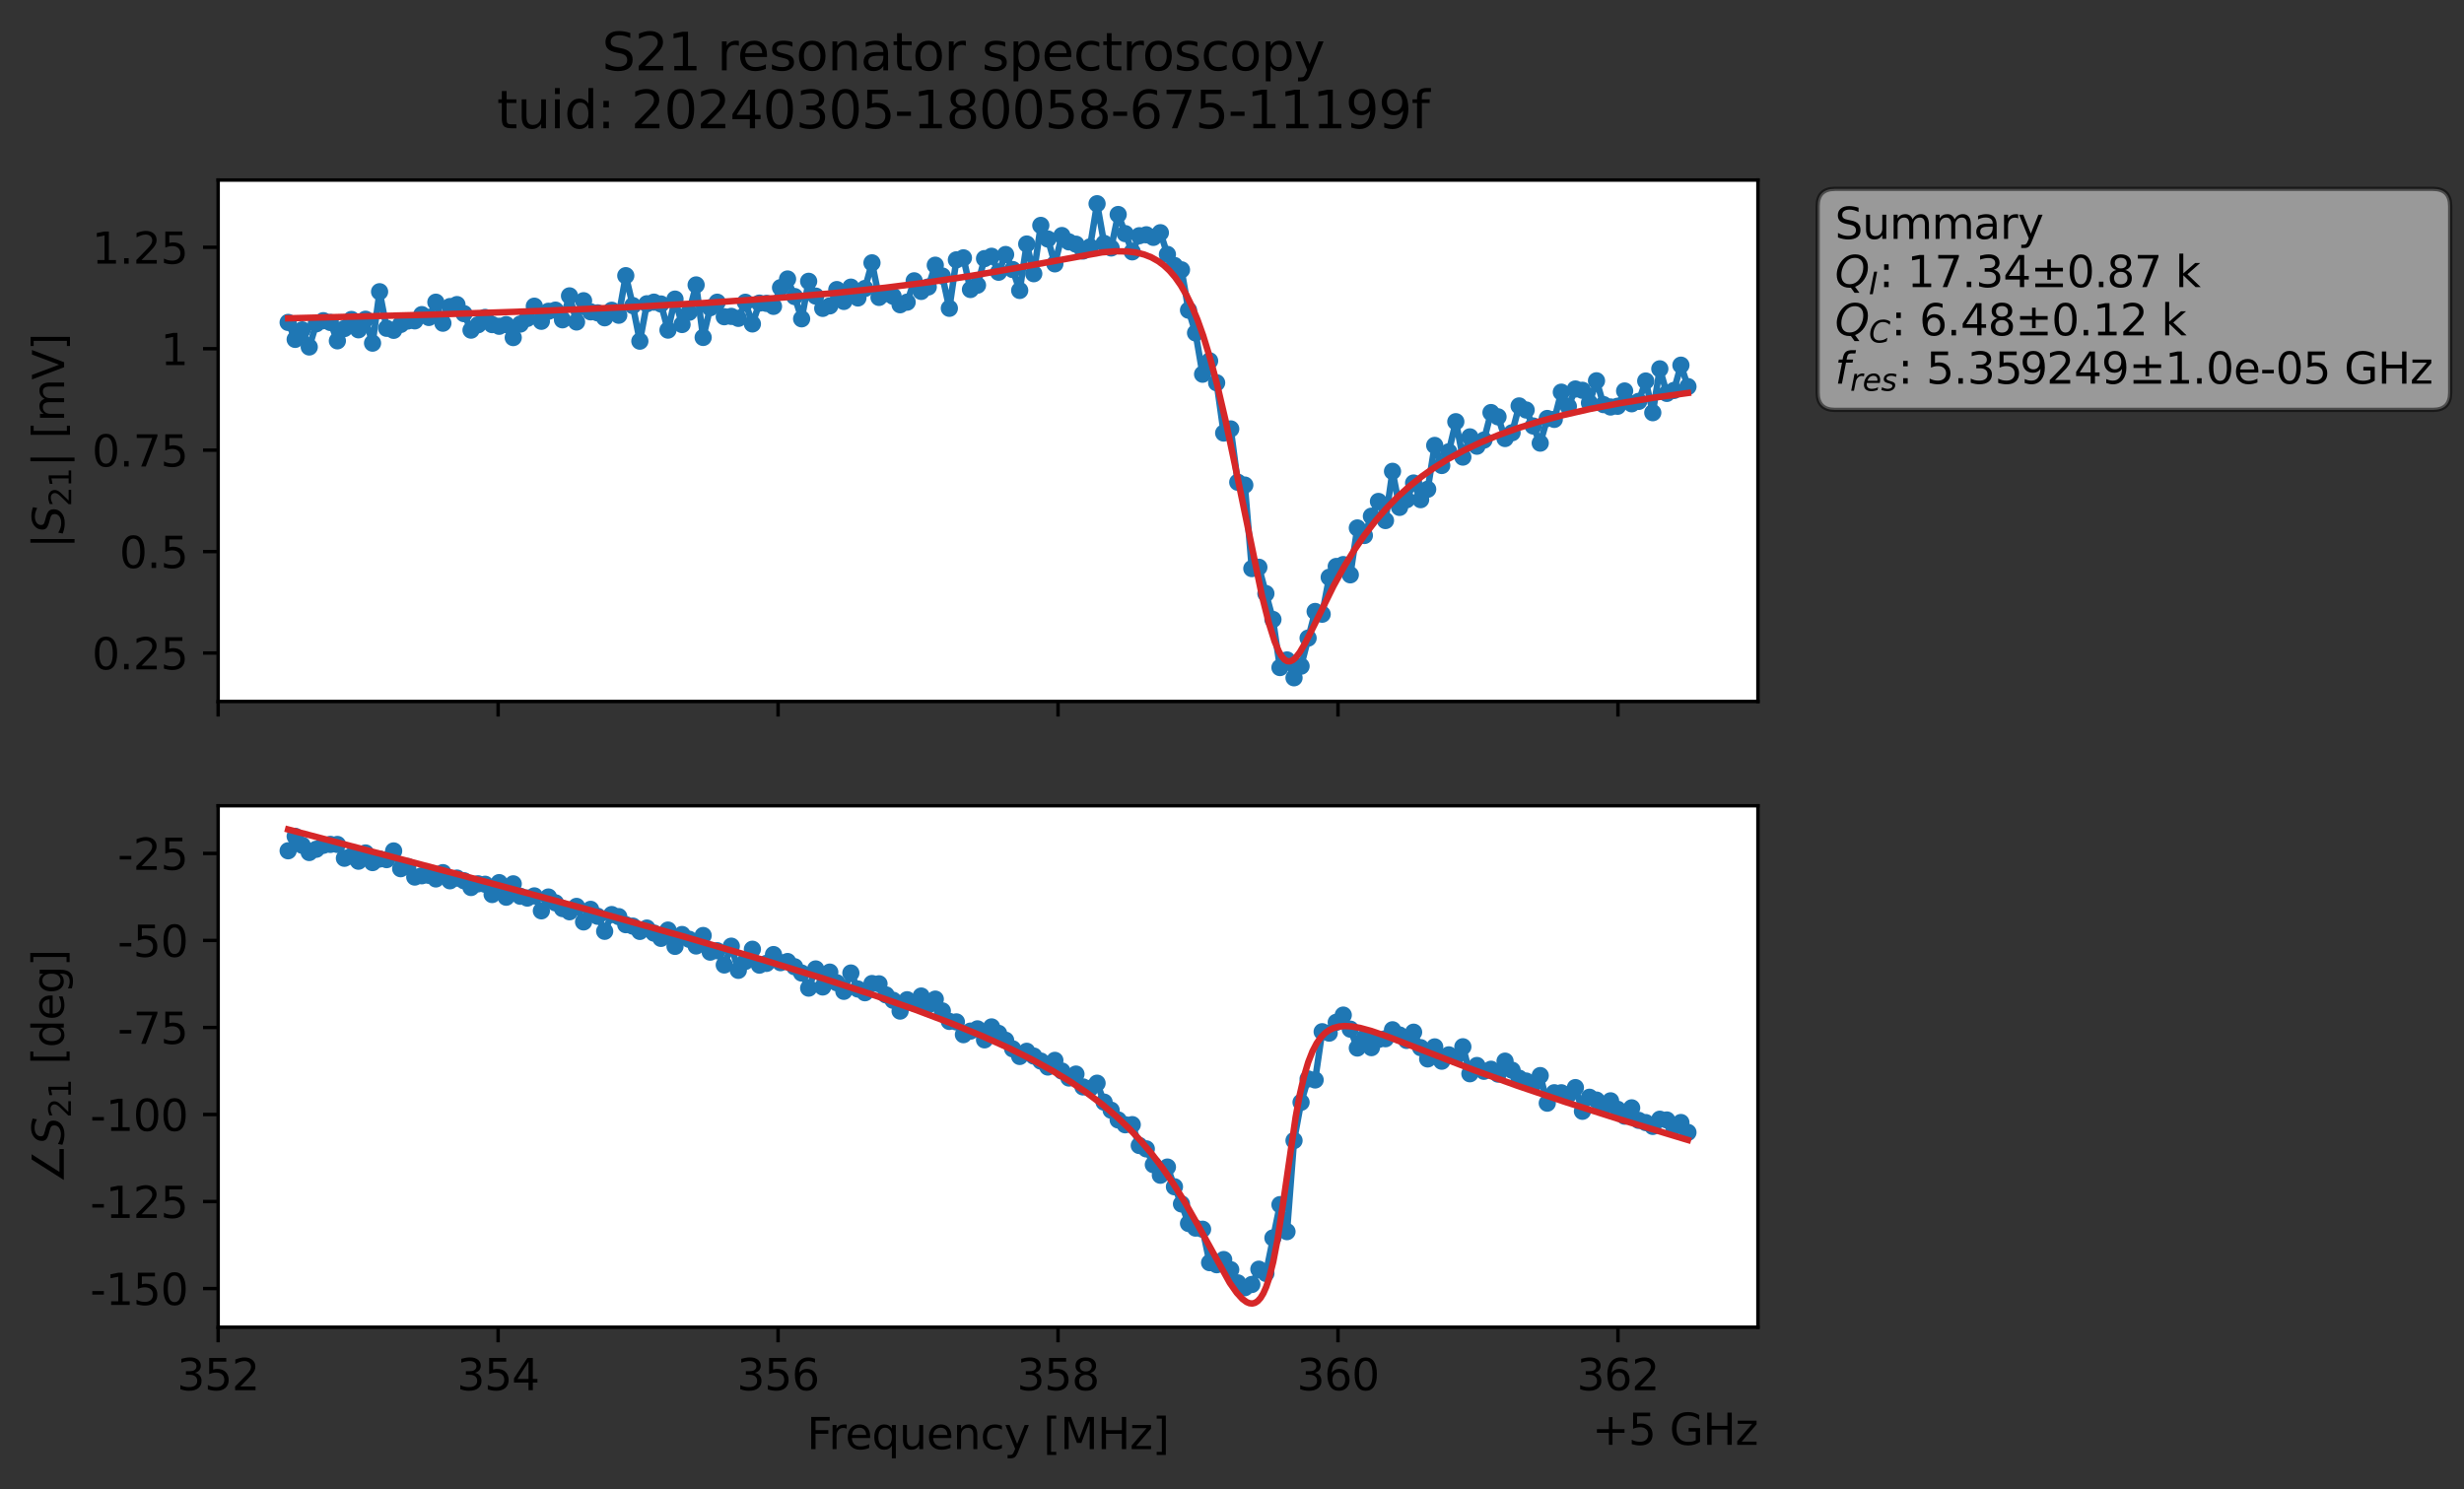 <?xml version="1.0" encoding="utf-8" standalone="no"?>
<!DOCTYPE svg PUBLIC "-//W3C//DTD SVG 1.1//EN"
  "http://www.w3.org/Graphics/SVG/1.1/DTD/svg11.dtd">
<svg xmlns:xlink="http://www.w3.org/1999/xlink" width="571.471pt" height="345.428pt" viewBox="0 0 571.471 345.428" xmlns="http://www.w3.org/2000/svg" version="1.1">
 <rect x="0" y="0" width="571.471" height="345.428" fill="#333333" stroke="none"/>
 <defs>
  <style type="text/css">*{stroke-linejoin: round; stroke-linecap: butt}</style>
 </defs>
 <g id="figure_1">
  <g id="patch_1">
   <path d="M 0 345.428 
L 571.471 345.428 
L 571.471 -0 
L 0 -0 
L 0 345.428 
z
" style="fill: none; opacity: 0"/>
  </g>
  <g id="axes_1">
   <g id="patch_2">
    <path d="M 50.595 162.72 
L 407.715 162.72 
L 407.715 41.76 
L 50.595 41.76 
z
" style="fill: #ffffff"/>
   </g>
   <g id="matplotlib.axis_1">
    <g id="xtick_1">
     <g id="line2d_1">
      <defs>
       <path id="m551d35822e" d="M 0 0 
L 0 3.5 
" style="stroke: #000000; stroke-width: 0.8"/>
      </defs>
      <g>
       <use xlink:href="#m551d35822e" x="50.595" y="162.72" style="stroke: #000000; stroke-width: 0.8"/>
      </g>
     </g>
    </g>
    <g id="xtick_2">
     <g id="line2d_2">
      <g>
       <use xlink:href="#m551d35822e" x="115.526" y="162.72" style="stroke: #000000; stroke-width: 0.8"/>
      </g>
     </g>
    </g>
    <g id="xtick_3">
     <g id="line2d_3">
      <g>
       <use xlink:href="#m551d35822e" x="180.457" y="162.72" style="stroke: #000000; stroke-width: 0.8"/>
      </g>
     </g>
    </g>
    <g id="xtick_4">
     <g id="line2d_4">
      <g>
       <use xlink:href="#m551d35822e" x="245.388" y="162.72" style="stroke: #000000; stroke-width: 0.8"/>
      </g>
     </g>
    </g>
    <g id="xtick_5">
     <g id="line2d_5">
      <g>
       <use xlink:href="#m551d35822e" x="310.319" y="162.72" style="stroke: #000000; stroke-width: 0.8"/>
      </g>
     </g>
    </g>
    <g id="xtick_6">
     <g id="line2d_6">
      <g>
       <use xlink:href="#m551d35822e" x="375.25" y="162.72" style="stroke: #000000; stroke-width: 0.8"/>
      </g>
     </g>
    </g>
   </g>
   <g id="matplotlib.axis_2">
    <g id="ytick_1">
     <g id="line2d_7">
      <defs>
       <path id="mc6d42caf7c" d="M 0 0 
L -3.5 0 
" style="stroke: #000000; stroke-width: 0.8"/>
      </defs>
      <g>
       <use xlink:href="#mc6d42caf7c" x="50.595" y="151.475" style="stroke: #000000; stroke-width: 0.8"/>
      </g>
     </g>
     <g id="text_1">
      <!-- 0.25 -->
      <g transform="translate(21.33 155.274) scale(0.1 -0.1)">
       <defs>
        <path id="DejaVuSans-30" d="M 2034 4250 
Q 1547 4250 1301 3770 
Q 1056 3291 1056 2328 
Q 1056 1369 1301 889 
Q 1547 409 2034 409 
Q 2525 409 2770 889 
Q 3016 1369 3016 2328 
Q 3016 3291 2770 3770 
Q 2525 4250 2034 4250 
z
M 2034 4750 
Q 2819 4750 3233 4129 
Q 3647 3509 3647 2328 
Q 3647 1150 3233 529 
Q 2819 -91 2034 -91 
Q 1250 -91 836 529 
Q 422 1150 422 2328 
Q 422 3509 836 4129 
Q 1250 4750 2034 4750 
z
" transform="scale(0.016)"/>
        <path id="DejaVuSans-2e" d="M 684 794 
L 1344 794 
L 1344 0 
L 684 0 
L 684 794 
z
" transform="scale(0.016)"/>
        <path id="DejaVuSans-32" d="M 1228 531 
L 3431 531 
L 3431 0 
L 469 0 
L 469 531 
Q 828 903 1448 1529 
Q 2069 2156 2228 2338 
Q 2531 2678 2651 2914 
Q 2772 3150 2772 3378 
Q 2772 3750 2511 3984 
Q 2250 4219 1831 4219 
Q 1534 4219 1204 4116 
Q 875 4013 500 3803 
L 500 4441 
Q 881 4594 1212 4672 
Q 1544 4750 1819 4750 
Q 2544 4750 2975 4387 
Q 3406 4025 3406 3419 
Q 3406 3131 3298 2873 
Q 3191 2616 2906 2266 
Q 2828 2175 2409 1742 
Q 1991 1309 1228 531 
z
" transform="scale(0.016)"/>
        <path id="DejaVuSans-35" d="M 691 4666 
L 3169 4666 
L 3169 4134 
L 1269 4134 
L 1269 2991 
Q 1406 3038 1543 3061 
Q 1681 3084 1819 3084 
Q 2600 3084 3056 2656 
Q 3513 2228 3513 1497 
Q 3513 744 3044 326 
Q 2575 -91 1722 -91 
Q 1428 -91 1123 -41 
Q 819 9 494 109 
L 494 744 
Q 775 591 1075 516 
Q 1375 441 1709 441 
Q 2250 441 2565 725 
Q 2881 1009 2881 1497 
Q 2881 1984 2565 2268 
Q 2250 2553 1709 2553 
Q 1456 2553 1204 2497 
Q 953 2441 691 2322 
L 691 4666 
z
" transform="scale(0.016)"/>
       </defs>
       <use xlink:href="#DejaVuSans-30"/>
       <use xlink:href="#DejaVuSans-2e" x="63.623"/>
       <use xlink:href="#DejaVuSans-32" x="95.41"/>
       <use xlink:href="#DejaVuSans-35" x="159.033"/>
      </g>
     </g>
    </g>
    <g id="ytick_2">
     <g id="line2d_8">
      <g>
       <use xlink:href="#mc6d42caf7c" x="50.595" y="127.947" style="stroke: #000000; stroke-width: 0.8"/>
      </g>
     </g>
     <g id="text_2">
      <!-- 0.5 -->
      <g transform="translate(27.692 131.746) scale(0.1 -0.1)">
       <use xlink:href="#DejaVuSans-30"/>
       <use xlink:href="#DejaVuSans-2e" x="63.623"/>
       <use xlink:href="#DejaVuSans-35" x="95.41"/>
      </g>
     </g>
    </g>
    <g id="ytick_3">
     <g id="line2d_9">
      <g>
       <use xlink:href="#mc6d42caf7c" x="50.595" y="104.419" style="stroke: #000000; stroke-width: 0.8"/>
      </g>
     </g>
     <g id="text_3">
      <!-- 0.75 -->
      <g transform="translate(21.33 108.218) scale(0.1 -0.1)">
       <defs>
        <path id="DejaVuSans-37" d="M 525 4666 
L 3525 4666 
L 3525 4397 
L 1831 0 
L 1172 0 
L 2766 4134 
L 525 4134 
L 525 4666 
z
" transform="scale(0.016)"/>
       </defs>
       <use xlink:href="#DejaVuSans-30"/>
       <use xlink:href="#DejaVuSans-2e" x="63.623"/>
       <use xlink:href="#DejaVuSans-37" x="95.41"/>
       <use xlink:href="#DejaVuSans-35" x="159.033"/>
      </g>
     </g>
    </g>
    <g id="ytick_4">
     <g id="line2d_10">
      <g>
       <use xlink:href="#mc6d42caf7c" x="50.595" y="80.891" style="stroke: #000000; stroke-width: 0.8"/>
      </g>
     </g>
     <g id="text_4">
      <!-- 1 -->
      <g transform="translate(37.233 84.69) scale(0.1 -0.1)">
       <defs>
        <path id="DejaVuSans-31" d="M 794 531 
L 1825 531 
L 1825 4091 
L 703 3866 
L 703 4441 
L 1819 4666 
L 2450 4666 
L 2450 531 
L 3481 531 
L 3481 0 
L 794 0 
L 794 531 
z
" transform="scale(0.016)"/>
       </defs>
       <use xlink:href="#DejaVuSans-31"/>
      </g>
     </g>
    </g>
    <g id="ytick_5">
     <g id="line2d_11">
      <g>
       <use xlink:href="#mc6d42caf7c" x="50.595" y="57.363" style="stroke: #000000; stroke-width: 0.8"/>
      </g>
     </g>
     <g id="text_5">
      <!-- 1.25 -->
      <g transform="translate(21.33 61.162) scale(0.1 -0.1)">
       <use xlink:href="#DejaVuSans-31"/>
       <use xlink:href="#DejaVuSans-2e" x="63.623"/>
       <use xlink:href="#DejaVuSans-32" x="95.41"/>
       <use xlink:href="#DejaVuSans-35" x="159.033"/>
      </g>
     </g>
    </g>
    <g id="text_6">
     <!-- $|S_{21}|$ [mV] -->
     <g transform="translate(14.93 127.19) rotate(-90) scale(0.1 -0.1)">
      <defs>
       <path id="DejaVuSans-7c" d="M 1344 4891 
L 1344 -1509 
L 813 -1509 
L 813 4891 
L 1344 4891 
z
" transform="scale(0.016)"/>
       <path id="DejaVuSans-Oblique-53" d="M 3859 4513 
L 3738 3897 
Q 3422 4066 3111 4152 
Q 2800 4238 2509 4238 
Q 1944 4238 1609 3991 
Q 1275 3744 1275 3334 
Q 1275 3109 1398 2989 
Q 1522 2869 2034 2731 
L 2413 2638 
Q 3053 2472 3303 2217 
Q 3553 1963 3553 1503 
Q 3553 797 2998 353 
Q 2444 -91 1538 -91 
Q 1166 -91 791 -17 
Q 416 56 38 206 
L 166 856 
Q 513 641 861 531 
Q 1209 422 1556 422 
Q 2147 422 2503 684 
Q 2859 947 2859 1369 
Q 2859 1650 2717 1795 
Q 2575 1941 2106 2059 
L 1728 2156 
Q 1081 2325 845 2545 
Q 609 2766 609 3163 
Q 609 3859 1145 4304 
Q 1681 4750 2541 4750 
Q 2875 4750 3203 4690 
Q 3531 4631 3859 4513 
z
" transform="scale(0.016)"/>
       <path id="DejaVuSans-20" transform="scale(0.016)"/>
       <path id="DejaVuSans-5b" d="M 550 4863 
L 1875 4863 
L 1875 4416 
L 1125 4416 
L 1125 -397 
L 1875 -397 
L 1875 -844 
L 550 -844 
L 550 4863 
z
" transform="scale(0.016)"/>
       <path id="DejaVuSans-6d" d="M 3328 2828 
Q 3544 3216 3844 3400 
Q 4144 3584 4550 3584 
Q 5097 3584 5394 3201 
Q 5691 2819 5691 2113 
L 5691 0 
L 5113 0 
L 5113 2094 
Q 5113 2597 4934 2840 
Q 4756 3084 4391 3084 
Q 3944 3084 3684 2787 
Q 3425 2491 3425 1978 
L 3425 0 
L 2847 0 
L 2847 2094 
Q 2847 2600 2669 2842 
Q 2491 3084 2119 3084 
Q 1678 3084 1418 2786 
Q 1159 2488 1159 1978 
L 1159 0 
L 581 0 
L 581 3500 
L 1159 3500 
L 1159 2956 
Q 1356 3278 1631 3431 
Q 1906 3584 2284 3584 
Q 2666 3584 2933 3390 
Q 3200 3197 3328 2828 
z
" transform="scale(0.016)"/>
       <path id="DejaVuSans-56" d="M 1831 0 
L 50 4666 
L 709 4666 
L 2188 738 
L 3669 4666 
L 4325 4666 
L 2547 0 
L 1831 0 
z
" transform="scale(0.016)"/>
       <path id="DejaVuSans-5d" d="M 1947 4863 
L 1947 -844 
L 622 -844 
L 622 -397 
L 1369 -397 
L 1369 4416 
L 622 4416 
L 622 4863 
L 1947 4863 
z
" transform="scale(0.016)"/>
      </defs>
      <use xlink:href="#DejaVuSans-7c" transform="translate(0 0.578)"/>
      <use xlink:href="#DejaVuSans-Oblique-53" transform="translate(33.691 0.578)"/>
      <use xlink:href="#DejaVuSans-32" transform="translate(97.168 -15.828) scale(0.7)"/>
      <use xlink:href="#DejaVuSans-31" transform="translate(141.704 -15.828) scale(0.7)"/>
      <use xlink:href="#DejaVuSans-7c" transform="translate(188.975 0.578)"/>
      <use xlink:href="#DejaVuSans-20" transform="translate(222.666 0.578)"/>
      <use xlink:href="#DejaVuSans-5b" transform="translate(254.453 0.578)"/>
      <use xlink:href="#DejaVuSans-6d" transform="translate(293.467 0.578)"/>
      <use xlink:href="#DejaVuSans-56" transform="translate(390.879 0.578)"/>
      <use xlink:href="#DejaVuSans-5d" transform="translate(459.287 0.578)"/>
     </g>
    </g>
   </g>
   <g id="line2d_12">
    <path d="M 66.828 74.795 
L 68.459 78.724 
L 70.091 76.518 
L 71.722 80.486 
L 73.354 75.107 
L 74.985 74.392 
L 76.617 74.803 
L 78.248 79.061 
L 79.879 76.211 
L 81.511 74.107 
L 83.142 76.502 
L 84.774 74.054 
L 86.405 79.597 
L 88.037 67.669 
L 89.668 76.15 
L 91.299 76.624 
L 92.931 75.262 
L 94.562 74.46 
L 96.194 74.427 
L 97.825 72.982 
L 99.457 73.643 
L 101.088 70.101 
L 102.719 74.972 
L 104.351 71.112 
L 105.982 70.655 
L 107.614 72.757 
L 109.245 76.578 
L 110.877 75.333 
L 112.508 73.631 
L 114.14 75.296 
L 115.771 75.684 
L 117.402 75.302 
L 119.034 78.307 
L 120.665 75.175 
L 122.297 73.862 
L 123.928 71.025 
L 125.56 74.528 
L 127.191 72.206 
L 128.822 71.942 
L 130.454 74.185 
L 132.085 68.633 
L 133.717 74.688 
L 135.348 69.759 
L 136.98 72.334 
L 138.611 72.575 
L 140.242 73.717 
L 141.874 71.97 
L 143.505 73.126 
L 145.137 63.947 
L 146.768 70.888 
L 148.4 79.138 
L 150.031 70.464 
L 151.662 70.09 
L 153.294 70.515 
L 154.925 76.57 
L 156.557 69.384 
L 158.188 75.276 
L 159.82 72.442 
L 161.451 66.096 
L 163.082 78.276 
L 164.714 71.386 
L 166.345 70.102 
L 167.977 73.471 
L 169.608 73.39 
L 171.24 73.849 
L 172.871 70.114 
L 174.502 75.141 
L 176.134 70.31 
L 177.765 70.371 
L 179.397 71.067 
L 181.028 66.716 
L 182.66 64.718 
L 184.291 68.785 
L 185.922 73.956 
L 187.554 65.252 
L 189.185 68.684 
L 190.817 71.535 
L 192.448 70.954 
L 194.08 67.172 
L 195.711 69.922 
L 197.342 66.604 
L 198.974 69.119 
L 200.605 66.917 
L 202.237 60.971 
L 203.868 68.992 
L 205.5 68.104 
L 207.131 68.717 
L 208.762 70.692 
L 210.394 70.091 
L 212.025 65.143 
L 213.657 67.598 
L 215.288 66.568 
L 216.92 61.518 
L 218.551 64.025 
L 220.182 71.517 
L 221.814 60.276 
L 223.445 59.813 
L 225.077 67.153 
L 226.708 66.153 
L 228.34 59.99 
L 229.971 59.448 
L 231.602 63.151 
L 233.234 59.04 
L 234.865 62.524 
L 236.497 67.374 
L 238.128 56.603 
L 239.76 63.492 
L 241.391 52.286 
L 243.022 55.441 
L 244.654 61.207 
L 246.285 54.636 
L 247.917 56.106 
L 249.548 56.646 
L 251.18 58.229 
L 252.811 57.267 
L 254.442 47.258 
L 256.074 56.455 
L 257.705 57.522 
L 259.337 49.761 
L 262.6 58.421 
L 264.231 54.681 
L 265.862 54.465 
L 267.494 55.063 
L 269.125 53.982 
L 270.757 59.018 
L 272.388 61.581 
L 274.02 62.59 
L 275.651 71.952 
L 277.282 77.231 
L 278.914 86.803 
L 280.545 83.702 
L 282.177 88.795 
L 283.808 100.45 
L 285.44 99.496 
L 287.071 111.863 
L 288.703 112.52 
L 290.334 131.89 
L 291.965 131.584 
L 295.228 143.696 
L 296.86 154.852 
L 298.491 153.087 
L 300.123 157.222 
L 301.754 154.53 
L 305.017 141.841 
L 306.648 142.474 
L 308.28 133.912 
L 309.911 131.401 
L 311.543 130.969 
L 313.174 133.339 
L 314.805 122.466 
L 316.437 124.215 
L 318.068 119.744 
L 319.7 116.318 
L 321.331 120.748 
L 322.963 109.331 
L 324.594 117.698 
L 326.225 115.928 
L 327.857 112.041 
L 329.488 115.903 
L 331.12 113.493 
L 332.751 103.323 
L 334.383 107.978 
L 336.014 104.805 
L 337.645 97.82 
L 339.277 106.029 
L 340.908 101.34 
L 342.54 103.504 
L 344.171 102.087 
L 345.803 95.699 
L 347.434 96.69 
L 349.065 101.722 
L 350.697 100.382 
L 352.328 94.161 
L 353.96 95.105 
L 357.223 102.791 
L 358.854 97.072 
L 360.485 97.284 
L 362.117 90.969 
L 363.748 94.271 
L 365.38 90.234 
L 367.011 90.534 
L 368.643 93.464 
L 370.274 88.333 
L 371.905 93.856 
L 373.537 94.412 
L 375.168 94.24 
L 376.8 90.695 
L 378.431 93.663 
L 380.063 93.103 
L 381.694 88.382 
L 383.325 95.732 
L 384.957 85.557 
L 386.588 91.252 
L 388.22 90.578 
L 389.851 84.708 
L 391.483 89.68 
L 391.483 89.68 
" clip-path="url(#p4ffbdd259e)" style="fill: none; stroke: #1f77b4; stroke-width: 1.5; stroke-linecap: square"/>
    <defs>
     <path id="m653ced8eca" d="M 0 1.5 
C 0.398 1.5 0.779 1.342 1.061 1.061 
C 1.342 0.779 1.5 0.398 1.5 0 
C 1.5 -0.398 1.342 -0.779 1.061 -1.061 
C 0.779 -1.342 0.398 -1.5 0 -1.5 
C -0.398 -1.5 -0.779 -1.342 -1.061 -1.061 
C -1.342 -0.779 -1.5 -0.398 -1.5 0 
C -1.5 0.398 -1.342 0.779 -1.061 1.061 
C -0.779 1.342 -0.398 1.5 0 1.5 
z
" style="stroke: #1f77b4"/>
    </defs>
    <g clip-path="url(#p4ffbdd259e)">
     <use xlink:href="#m653ced8eca" x="66.828" y="74.795" style="fill: #1f77b4; stroke: #1f77b4"/>
     <use xlink:href="#m653ced8eca" x="68.459" y="78.724" style="fill: #1f77b4; stroke: #1f77b4"/>
     <use xlink:href="#m653ced8eca" x="70.091" y="76.518" style="fill: #1f77b4; stroke: #1f77b4"/>
     <use xlink:href="#m653ced8eca" x="71.722" y="80.486" style="fill: #1f77b4; stroke: #1f77b4"/>
     <use xlink:href="#m653ced8eca" x="73.354" y="75.107" style="fill: #1f77b4; stroke: #1f77b4"/>
     <use xlink:href="#m653ced8eca" x="74.985" y="74.392" style="fill: #1f77b4; stroke: #1f77b4"/>
     <use xlink:href="#m653ced8eca" x="76.617" y="74.803" style="fill: #1f77b4; stroke: #1f77b4"/>
     <use xlink:href="#m653ced8eca" x="78.248" y="79.061" style="fill: #1f77b4; stroke: #1f77b4"/>
     <use xlink:href="#m653ced8eca" x="79.879" y="76.211" style="fill: #1f77b4; stroke: #1f77b4"/>
     <use xlink:href="#m653ced8eca" x="81.511" y="74.107" style="fill: #1f77b4; stroke: #1f77b4"/>
     <use xlink:href="#m653ced8eca" x="83.142" y="76.502" style="fill: #1f77b4; stroke: #1f77b4"/>
     <use xlink:href="#m653ced8eca" x="84.774" y="74.054" style="fill: #1f77b4; stroke: #1f77b4"/>
     <use xlink:href="#m653ced8eca" x="86.405" y="79.597" style="fill: #1f77b4; stroke: #1f77b4"/>
     <use xlink:href="#m653ced8eca" x="88.037" y="67.669" style="fill: #1f77b4; stroke: #1f77b4"/>
     <use xlink:href="#m653ced8eca" x="89.668" y="76.15" style="fill: #1f77b4; stroke: #1f77b4"/>
     <use xlink:href="#m653ced8eca" x="91.299" y="76.624" style="fill: #1f77b4; stroke: #1f77b4"/>
     <use xlink:href="#m653ced8eca" x="92.931" y="75.262" style="fill: #1f77b4; stroke: #1f77b4"/>
     <use xlink:href="#m653ced8eca" x="94.562" y="74.46" style="fill: #1f77b4; stroke: #1f77b4"/>
     <use xlink:href="#m653ced8eca" x="96.194" y="74.427" style="fill: #1f77b4; stroke: #1f77b4"/>
     <use xlink:href="#m653ced8eca" x="97.825" y="72.982" style="fill: #1f77b4; stroke: #1f77b4"/>
     <use xlink:href="#m653ced8eca" x="99.457" y="73.643" style="fill: #1f77b4; stroke: #1f77b4"/>
     <use xlink:href="#m653ced8eca" x="101.088" y="70.101" style="fill: #1f77b4; stroke: #1f77b4"/>
     <use xlink:href="#m653ced8eca" x="102.719" y="74.972" style="fill: #1f77b4; stroke: #1f77b4"/>
     <use xlink:href="#m653ced8eca" x="104.351" y="71.112" style="fill: #1f77b4; stroke: #1f77b4"/>
     <use xlink:href="#m653ced8eca" x="105.982" y="70.655" style="fill: #1f77b4; stroke: #1f77b4"/>
     <use xlink:href="#m653ced8eca" x="107.614" y="72.757" style="fill: #1f77b4; stroke: #1f77b4"/>
     <use xlink:href="#m653ced8eca" x="109.245" y="76.578" style="fill: #1f77b4; stroke: #1f77b4"/>
     <use xlink:href="#m653ced8eca" x="110.877" y="75.333" style="fill: #1f77b4; stroke: #1f77b4"/>
     <use xlink:href="#m653ced8eca" x="112.508" y="73.631" style="fill: #1f77b4; stroke: #1f77b4"/>
     <use xlink:href="#m653ced8eca" x="114.14" y="75.296" style="fill: #1f77b4; stroke: #1f77b4"/>
     <use xlink:href="#m653ced8eca" x="115.771" y="75.684" style="fill: #1f77b4; stroke: #1f77b4"/>
     <use xlink:href="#m653ced8eca" x="117.402" y="75.302" style="fill: #1f77b4; stroke: #1f77b4"/>
     <use xlink:href="#m653ced8eca" x="119.034" y="78.307" style="fill: #1f77b4; stroke: #1f77b4"/>
     <use xlink:href="#m653ced8eca" x="120.665" y="75.175" style="fill: #1f77b4; stroke: #1f77b4"/>
     <use xlink:href="#m653ced8eca" x="122.297" y="73.862" style="fill: #1f77b4; stroke: #1f77b4"/>
     <use xlink:href="#m653ced8eca" x="123.928" y="71.025" style="fill: #1f77b4; stroke: #1f77b4"/>
     <use xlink:href="#m653ced8eca" x="125.56" y="74.528" style="fill: #1f77b4; stroke: #1f77b4"/>
     <use xlink:href="#m653ced8eca" x="127.191" y="72.206" style="fill: #1f77b4; stroke: #1f77b4"/>
     <use xlink:href="#m653ced8eca" x="128.822" y="71.942" style="fill: #1f77b4; stroke: #1f77b4"/>
     <use xlink:href="#m653ced8eca" x="130.454" y="74.185" style="fill: #1f77b4; stroke: #1f77b4"/>
     <use xlink:href="#m653ced8eca" x="132.085" y="68.633" style="fill: #1f77b4; stroke: #1f77b4"/>
     <use xlink:href="#m653ced8eca" x="133.717" y="74.688" style="fill: #1f77b4; stroke: #1f77b4"/>
     <use xlink:href="#m653ced8eca" x="135.348" y="69.759" style="fill: #1f77b4; stroke: #1f77b4"/>
     <use xlink:href="#m653ced8eca" x="136.98" y="72.334" style="fill: #1f77b4; stroke: #1f77b4"/>
     <use xlink:href="#m653ced8eca" x="138.611" y="72.575" style="fill: #1f77b4; stroke: #1f77b4"/>
     <use xlink:href="#m653ced8eca" x="140.242" y="73.717" style="fill: #1f77b4; stroke: #1f77b4"/>
     <use xlink:href="#m653ced8eca" x="141.874" y="71.97" style="fill: #1f77b4; stroke: #1f77b4"/>
     <use xlink:href="#m653ced8eca" x="143.505" y="73.126" style="fill: #1f77b4; stroke: #1f77b4"/>
     <use xlink:href="#m653ced8eca" x="145.137" y="63.947" style="fill: #1f77b4; stroke: #1f77b4"/>
     <use xlink:href="#m653ced8eca" x="146.768" y="70.888" style="fill: #1f77b4; stroke: #1f77b4"/>
     <use xlink:href="#m653ced8eca" x="148.4" y="79.138" style="fill: #1f77b4; stroke: #1f77b4"/>
     <use xlink:href="#m653ced8eca" x="150.031" y="70.464" style="fill: #1f77b4; stroke: #1f77b4"/>
     <use xlink:href="#m653ced8eca" x="151.662" y="70.09" style="fill: #1f77b4; stroke: #1f77b4"/>
     <use xlink:href="#m653ced8eca" x="153.294" y="70.515" style="fill: #1f77b4; stroke: #1f77b4"/>
     <use xlink:href="#m653ced8eca" x="154.925" y="76.57" style="fill: #1f77b4; stroke: #1f77b4"/>
     <use xlink:href="#m653ced8eca" x="156.557" y="69.384" style="fill: #1f77b4; stroke: #1f77b4"/>
     <use xlink:href="#m653ced8eca" x="158.188" y="75.276" style="fill: #1f77b4; stroke: #1f77b4"/>
     <use xlink:href="#m653ced8eca" x="159.82" y="72.442" style="fill: #1f77b4; stroke: #1f77b4"/>
     <use xlink:href="#m653ced8eca" x="161.451" y="66.096" style="fill: #1f77b4; stroke: #1f77b4"/>
     <use xlink:href="#m653ced8eca" x="163.082" y="78.276" style="fill: #1f77b4; stroke: #1f77b4"/>
     <use xlink:href="#m653ced8eca" x="164.714" y="71.386" style="fill: #1f77b4; stroke: #1f77b4"/>
     <use xlink:href="#m653ced8eca" x="166.345" y="70.102" style="fill: #1f77b4; stroke: #1f77b4"/>
     <use xlink:href="#m653ced8eca" x="167.977" y="73.471" style="fill: #1f77b4; stroke: #1f77b4"/>
     <use xlink:href="#m653ced8eca" x="169.608" y="73.39" style="fill: #1f77b4; stroke: #1f77b4"/>
     <use xlink:href="#m653ced8eca" x="171.24" y="73.849" style="fill: #1f77b4; stroke: #1f77b4"/>
     <use xlink:href="#m653ced8eca" x="172.871" y="70.114" style="fill: #1f77b4; stroke: #1f77b4"/>
     <use xlink:href="#m653ced8eca" x="174.502" y="75.141" style="fill: #1f77b4; stroke: #1f77b4"/>
     <use xlink:href="#m653ced8eca" x="176.134" y="70.31" style="fill: #1f77b4; stroke: #1f77b4"/>
     <use xlink:href="#m653ced8eca" x="177.765" y="70.371" style="fill: #1f77b4; stroke: #1f77b4"/>
     <use xlink:href="#m653ced8eca" x="179.397" y="71.067" style="fill: #1f77b4; stroke: #1f77b4"/>
     <use xlink:href="#m653ced8eca" x="181.028" y="66.716" style="fill: #1f77b4; stroke: #1f77b4"/>
     <use xlink:href="#m653ced8eca" x="182.66" y="64.718" style="fill: #1f77b4; stroke: #1f77b4"/>
     <use xlink:href="#m653ced8eca" x="184.291" y="68.785" style="fill: #1f77b4; stroke: #1f77b4"/>
     <use xlink:href="#m653ced8eca" x="185.922" y="73.956" style="fill: #1f77b4; stroke: #1f77b4"/>
     <use xlink:href="#m653ced8eca" x="187.554" y="65.252" style="fill: #1f77b4; stroke: #1f77b4"/>
     <use xlink:href="#m653ced8eca" x="189.185" y="68.684" style="fill: #1f77b4; stroke: #1f77b4"/>
     <use xlink:href="#m653ced8eca" x="190.817" y="71.535" style="fill: #1f77b4; stroke: #1f77b4"/>
     <use xlink:href="#m653ced8eca" x="192.448" y="70.954" style="fill: #1f77b4; stroke: #1f77b4"/>
     <use xlink:href="#m653ced8eca" x="194.08" y="67.172" style="fill: #1f77b4; stroke: #1f77b4"/>
     <use xlink:href="#m653ced8eca" x="195.711" y="69.922" style="fill: #1f77b4; stroke: #1f77b4"/>
     <use xlink:href="#m653ced8eca" x="197.342" y="66.604" style="fill: #1f77b4; stroke: #1f77b4"/>
     <use xlink:href="#m653ced8eca" x="198.974" y="69.119" style="fill: #1f77b4; stroke: #1f77b4"/>
     <use xlink:href="#m653ced8eca" x="200.605" y="66.917" style="fill: #1f77b4; stroke: #1f77b4"/>
     <use xlink:href="#m653ced8eca" x="202.237" y="60.971" style="fill: #1f77b4; stroke: #1f77b4"/>
     <use xlink:href="#m653ced8eca" x="203.868" y="68.992" style="fill: #1f77b4; stroke: #1f77b4"/>
     <use xlink:href="#m653ced8eca" x="205.5" y="68.104" style="fill: #1f77b4; stroke: #1f77b4"/>
     <use xlink:href="#m653ced8eca" x="207.131" y="68.717" style="fill: #1f77b4; stroke: #1f77b4"/>
     <use xlink:href="#m653ced8eca" x="208.762" y="70.692" style="fill: #1f77b4; stroke: #1f77b4"/>
     <use xlink:href="#m653ced8eca" x="210.394" y="70.091" style="fill: #1f77b4; stroke: #1f77b4"/>
     <use xlink:href="#m653ced8eca" x="212.025" y="65.143" style="fill: #1f77b4; stroke: #1f77b4"/>
     <use xlink:href="#m653ced8eca" x="213.657" y="67.598" style="fill: #1f77b4; stroke: #1f77b4"/>
     <use xlink:href="#m653ced8eca" x="215.288" y="66.568" style="fill: #1f77b4; stroke: #1f77b4"/>
     <use xlink:href="#m653ced8eca" x="216.92" y="61.518" style="fill: #1f77b4; stroke: #1f77b4"/>
     <use xlink:href="#m653ced8eca" x="218.551" y="64.025" style="fill: #1f77b4; stroke: #1f77b4"/>
     <use xlink:href="#m653ced8eca" x="220.182" y="71.517" style="fill: #1f77b4; stroke: #1f77b4"/>
     <use xlink:href="#m653ced8eca" x="221.814" y="60.276" style="fill: #1f77b4; stroke: #1f77b4"/>
     <use xlink:href="#m653ced8eca" x="223.445" y="59.813" style="fill: #1f77b4; stroke: #1f77b4"/>
     <use xlink:href="#m653ced8eca" x="225.077" y="67.153" style="fill: #1f77b4; stroke: #1f77b4"/>
     <use xlink:href="#m653ced8eca" x="226.708" y="66.153" style="fill: #1f77b4; stroke: #1f77b4"/>
     <use xlink:href="#m653ced8eca" x="228.34" y="59.99" style="fill: #1f77b4; stroke: #1f77b4"/>
     <use xlink:href="#m653ced8eca" x="229.971" y="59.448" style="fill: #1f77b4; stroke: #1f77b4"/>
     <use xlink:href="#m653ced8eca" x="231.602" y="63.151" style="fill: #1f77b4; stroke: #1f77b4"/>
     <use xlink:href="#m653ced8eca" x="233.234" y="59.04" style="fill: #1f77b4; stroke: #1f77b4"/>
     <use xlink:href="#m653ced8eca" x="234.865" y="62.524" style="fill: #1f77b4; stroke: #1f77b4"/>
     <use xlink:href="#m653ced8eca" x="236.497" y="67.374" style="fill: #1f77b4; stroke: #1f77b4"/>
     <use xlink:href="#m653ced8eca" x="238.128" y="56.603" style="fill: #1f77b4; stroke: #1f77b4"/>
     <use xlink:href="#m653ced8eca" x="239.76" y="63.492" style="fill: #1f77b4; stroke: #1f77b4"/>
     <use xlink:href="#m653ced8eca" x="241.391" y="52.286" style="fill: #1f77b4; stroke: #1f77b4"/>
     <use xlink:href="#m653ced8eca" x="243.022" y="55.441" style="fill: #1f77b4; stroke: #1f77b4"/>
     <use xlink:href="#m653ced8eca" x="244.654" y="61.207" style="fill: #1f77b4; stroke: #1f77b4"/>
     <use xlink:href="#m653ced8eca" x="246.285" y="54.636" style="fill: #1f77b4; stroke: #1f77b4"/>
     <use xlink:href="#m653ced8eca" x="247.917" y="56.106" style="fill: #1f77b4; stroke: #1f77b4"/>
     <use xlink:href="#m653ced8eca" x="249.548" y="56.646" style="fill: #1f77b4; stroke: #1f77b4"/>
     <use xlink:href="#m653ced8eca" x="251.18" y="58.229" style="fill: #1f77b4; stroke: #1f77b4"/>
     <use xlink:href="#m653ced8eca" x="252.811" y="57.267" style="fill: #1f77b4; stroke: #1f77b4"/>
     <use xlink:href="#m653ced8eca" x="254.442" y="47.258" style="fill: #1f77b4; stroke: #1f77b4"/>
     <use xlink:href="#m653ced8eca" x="256.074" y="56.455" style="fill: #1f77b4; stroke: #1f77b4"/>
     <use xlink:href="#m653ced8eca" x="257.705" y="57.522" style="fill: #1f77b4; stroke: #1f77b4"/>
     <use xlink:href="#m653ced8eca" x="259.337" y="49.761" style="fill: #1f77b4; stroke: #1f77b4"/>
     <use xlink:href="#m653ced8eca" x="260.968" y="54.191" style="fill: #1f77b4; stroke: #1f77b4"/>
     <use xlink:href="#m653ced8eca" x="262.6" y="58.421" style="fill: #1f77b4; stroke: #1f77b4"/>
     <use xlink:href="#m653ced8eca" x="264.231" y="54.681" style="fill: #1f77b4; stroke: #1f77b4"/>
     <use xlink:href="#m653ced8eca" x="265.862" y="54.465" style="fill: #1f77b4; stroke: #1f77b4"/>
     <use xlink:href="#m653ced8eca" x="267.494" y="55.063" style="fill: #1f77b4; stroke: #1f77b4"/>
     <use xlink:href="#m653ced8eca" x="269.125" y="53.982" style="fill: #1f77b4; stroke: #1f77b4"/>
     <use xlink:href="#m653ced8eca" x="270.757" y="59.018" style="fill: #1f77b4; stroke: #1f77b4"/>
     <use xlink:href="#m653ced8eca" x="272.388" y="61.581" style="fill: #1f77b4; stroke: #1f77b4"/>
     <use xlink:href="#m653ced8eca" x="274.02" y="62.59" style="fill: #1f77b4; stroke: #1f77b4"/>
     <use xlink:href="#m653ced8eca" x="275.651" y="71.952" style="fill: #1f77b4; stroke: #1f77b4"/>
     <use xlink:href="#m653ced8eca" x="277.282" y="77.231" style="fill: #1f77b4; stroke: #1f77b4"/>
     <use xlink:href="#m653ced8eca" x="278.914" y="86.803" style="fill: #1f77b4; stroke: #1f77b4"/>
     <use xlink:href="#m653ced8eca" x="280.545" y="83.702" style="fill: #1f77b4; stroke: #1f77b4"/>
     <use xlink:href="#m653ced8eca" x="282.177" y="88.795" style="fill: #1f77b4; stroke: #1f77b4"/>
     <use xlink:href="#m653ced8eca" x="283.808" y="100.45" style="fill: #1f77b4; stroke: #1f77b4"/>
     <use xlink:href="#m653ced8eca" x="285.44" y="99.496" style="fill: #1f77b4; stroke: #1f77b4"/>
     <use xlink:href="#m653ced8eca" x="287.071" y="111.863" style="fill: #1f77b4; stroke: #1f77b4"/>
     <use xlink:href="#m653ced8eca" x="288.703" y="112.52" style="fill: #1f77b4; stroke: #1f77b4"/>
     <use xlink:href="#m653ced8eca" x="290.334" y="131.89" style="fill: #1f77b4; stroke: #1f77b4"/>
     <use xlink:href="#m653ced8eca" x="291.965" y="131.584" style="fill: #1f77b4; stroke: #1f77b4"/>
     <use xlink:href="#m653ced8eca" x="293.597" y="137.69" style="fill: #1f77b4; stroke: #1f77b4"/>
     <use xlink:href="#m653ced8eca" x="295.228" y="143.696" style="fill: #1f77b4; stroke: #1f77b4"/>
     <use xlink:href="#m653ced8eca" x="296.86" y="154.852" style="fill: #1f77b4; stroke: #1f77b4"/>
     <use xlink:href="#m653ced8eca" x="298.491" y="153.087" style="fill: #1f77b4; stroke: #1f77b4"/>
     <use xlink:href="#m653ced8eca" x="300.123" y="157.222" style="fill: #1f77b4; stroke: #1f77b4"/>
     <use xlink:href="#m653ced8eca" x="301.754" y="154.53" style="fill: #1f77b4; stroke: #1f77b4"/>
     <use xlink:href="#m653ced8eca" x="303.385" y="148.022" style="fill: #1f77b4; stroke: #1f77b4"/>
     <use xlink:href="#m653ced8eca" x="305.017" y="141.841" style="fill: #1f77b4; stroke: #1f77b4"/>
     <use xlink:href="#m653ced8eca" x="306.648" y="142.474" style="fill: #1f77b4; stroke: #1f77b4"/>
     <use xlink:href="#m653ced8eca" x="308.28" y="133.912" style="fill: #1f77b4; stroke: #1f77b4"/>
     <use xlink:href="#m653ced8eca" x="309.911" y="131.401" style="fill: #1f77b4; stroke: #1f77b4"/>
     <use xlink:href="#m653ced8eca" x="311.543" y="130.969" style="fill: #1f77b4; stroke: #1f77b4"/>
     <use xlink:href="#m653ced8eca" x="313.174" y="133.339" style="fill: #1f77b4; stroke: #1f77b4"/>
     <use xlink:href="#m653ced8eca" x="314.805" y="122.466" style="fill: #1f77b4; stroke: #1f77b4"/>
     <use xlink:href="#m653ced8eca" x="316.437" y="124.215" style="fill: #1f77b4; stroke: #1f77b4"/>
     <use xlink:href="#m653ced8eca" x="318.068" y="119.744" style="fill: #1f77b4; stroke: #1f77b4"/>
     <use xlink:href="#m653ced8eca" x="319.7" y="116.318" style="fill: #1f77b4; stroke: #1f77b4"/>
     <use xlink:href="#m653ced8eca" x="321.331" y="120.748" style="fill: #1f77b4; stroke: #1f77b4"/>
     <use xlink:href="#m653ced8eca" x="322.963" y="109.331" style="fill: #1f77b4; stroke: #1f77b4"/>
     <use xlink:href="#m653ced8eca" x="324.594" y="117.698" style="fill: #1f77b4; stroke: #1f77b4"/>
     <use xlink:href="#m653ced8eca" x="326.225" y="115.928" style="fill: #1f77b4; stroke: #1f77b4"/>
     <use xlink:href="#m653ced8eca" x="327.857" y="112.041" style="fill: #1f77b4; stroke: #1f77b4"/>
     <use xlink:href="#m653ced8eca" x="329.488" y="115.903" style="fill: #1f77b4; stroke: #1f77b4"/>
     <use xlink:href="#m653ced8eca" x="331.12" y="113.493" style="fill: #1f77b4; stroke: #1f77b4"/>
     <use xlink:href="#m653ced8eca" x="332.751" y="103.323" style="fill: #1f77b4; stroke: #1f77b4"/>
     <use xlink:href="#m653ced8eca" x="334.383" y="107.978" style="fill: #1f77b4; stroke: #1f77b4"/>
     <use xlink:href="#m653ced8eca" x="336.014" y="104.805" style="fill: #1f77b4; stroke: #1f77b4"/>
     <use xlink:href="#m653ced8eca" x="337.645" y="97.82" style="fill: #1f77b4; stroke: #1f77b4"/>
     <use xlink:href="#m653ced8eca" x="339.277" y="106.029" style="fill: #1f77b4; stroke: #1f77b4"/>
     <use xlink:href="#m653ced8eca" x="340.908" y="101.34" style="fill: #1f77b4; stroke: #1f77b4"/>
     <use xlink:href="#m653ced8eca" x="342.54" y="103.504" style="fill: #1f77b4; stroke: #1f77b4"/>
     <use xlink:href="#m653ced8eca" x="344.171" y="102.087" style="fill: #1f77b4; stroke: #1f77b4"/>
     <use xlink:href="#m653ced8eca" x="345.803" y="95.699" style="fill: #1f77b4; stroke: #1f77b4"/>
     <use xlink:href="#m653ced8eca" x="347.434" y="96.69" style="fill: #1f77b4; stroke: #1f77b4"/>
     <use xlink:href="#m653ced8eca" x="349.065" y="101.722" style="fill: #1f77b4; stroke: #1f77b4"/>
     <use xlink:href="#m653ced8eca" x="350.697" y="100.382" style="fill: #1f77b4; stroke: #1f77b4"/>
     <use xlink:href="#m653ced8eca" x="352.328" y="94.161" style="fill: #1f77b4; stroke: #1f77b4"/>
     <use xlink:href="#m653ced8eca" x="353.96" y="95.105" style="fill: #1f77b4; stroke: #1f77b4"/>
     <use xlink:href="#m653ced8eca" x="355.591" y="98.819" style="fill: #1f77b4; stroke: #1f77b4"/>
     <use xlink:href="#m653ced8eca" x="357.223" y="102.791" style="fill: #1f77b4; stroke: #1f77b4"/>
     <use xlink:href="#m653ced8eca" x="358.854" y="97.072" style="fill: #1f77b4; stroke: #1f77b4"/>
     <use xlink:href="#m653ced8eca" x="360.485" y="97.284" style="fill: #1f77b4; stroke: #1f77b4"/>
     <use xlink:href="#m653ced8eca" x="362.117" y="90.969" style="fill: #1f77b4; stroke: #1f77b4"/>
     <use xlink:href="#m653ced8eca" x="363.748" y="94.271" style="fill: #1f77b4; stroke: #1f77b4"/>
     <use xlink:href="#m653ced8eca" x="365.38" y="90.234" style="fill: #1f77b4; stroke: #1f77b4"/>
     <use xlink:href="#m653ced8eca" x="367.011" y="90.534" style="fill: #1f77b4; stroke: #1f77b4"/>
     <use xlink:href="#m653ced8eca" x="368.643" y="93.464" style="fill: #1f77b4; stroke: #1f77b4"/>
     <use xlink:href="#m653ced8eca" x="370.274" y="88.333" style="fill: #1f77b4; stroke: #1f77b4"/>
     <use xlink:href="#m653ced8eca" x="371.905" y="93.856" style="fill: #1f77b4; stroke: #1f77b4"/>
     <use xlink:href="#m653ced8eca" x="373.537" y="94.412" style="fill: #1f77b4; stroke: #1f77b4"/>
     <use xlink:href="#m653ced8eca" x="375.168" y="94.24" style="fill: #1f77b4; stroke: #1f77b4"/>
     <use xlink:href="#m653ced8eca" x="376.8" y="90.695" style="fill: #1f77b4; stroke: #1f77b4"/>
     <use xlink:href="#m653ced8eca" x="378.431" y="93.663" style="fill: #1f77b4; stroke: #1f77b4"/>
     <use xlink:href="#m653ced8eca" x="380.063" y="93.103" style="fill: #1f77b4; stroke: #1f77b4"/>
     <use xlink:href="#m653ced8eca" x="381.694" y="88.382" style="fill: #1f77b4; stroke: #1f77b4"/>
     <use xlink:href="#m653ced8eca" x="383.325" y="95.732" style="fill: #1f77b4; stroke: #1f77b4"/>
     <use xlink:href="#m653ced8eca" x="384.957" y="85.557" style="fill: #1f77b4; stroke: #1f77b4"/>
     <use xlink:href="#m653ced8eca" x="386.588" y="91.252" style="fill: #1f77b4; stroke: #1f77b4"/>
     <use xlink:href="#m653ced8eca" x="388.22" y="90.578" style="fill: #1f77b4; stroke: #1f77b4"/>
     <use xlink:href="#m653ced8eca" x="389.851" y="84.708" style="fill: #1f77b4; stroke: #1f77b4"/>
     <use xlink:href="#m653ced8eca" x="391.483" y="89.68" style="fill: #1f77b4; stroke: #1f77b4"/>
    </g>
   </g>
   <g id="line2d_13">
    <path d="M 66.828 73.837 
L 99.326 73.005 
L 125.649 72.115 
L 147.098 71.176 
L 165.297 70.162 
L 180.571 69.095 
L 193.895 67.943 
L 205.269 66.745 
L 215.669 65.429 
L 225.093 64.015 
L 234.517 62.37 
L 255.641 58.531 
L 258.891 58.287 
L 261.491 58.33 
L 263.441 58.568 
L 265.391 59.046 
L 267.015 59.682 
L 268.64 60.592 
L 269.94 61.56 
L 271.24 62.78 
L 272.54 64.295 
L 273.84 66.148 
L 275.14 68.386 
L 276.44 71.054 
L 277.74 74.192 
L 279.04 77.835 
L 280.665 83.126 
L 282.289 89.233 
L 284.239 97.549 
L 286.514 108.315 
L 292.689 138.209 
L 294.314 144.631 
L 295.614 148.762 
L 296.589 151.09 
L 297.239 152.216 
L 297.888 152.978 
L 298.538 153.371 
L 299.188 153.409 
L 299.838 153.126 
L 300.488 152.563 
L 301.463 151.301 
L 302.763 149.086 
L 304.713 145.195 
L 309.263 135.955 
L 311.863 131.237 
L 314.137 127.533 
L 316.412 124.208 
L 319.012 120.829 
L 321.612 117.847 
L 324.212 115.207 
L 326.812 112.863 
L 329.736 110.528 
L 332.661 108.465 
L 335.911 106.443 
L 339.486 104.493 
L 343.386 102.639 
L 347.61 100.894 
L 352.16 99.265 
L 357.035 97.756 
L 362.559 96.283 
L 368.734 94.877 
L 375.559 93.556 
L 383.358 92.281 
L 391.483 91.162 
L 391.483 91.162 
" clip-path="url(#p4ffbdd259e)" style="fill: none; stroke: #d62728; stroke-width: 1.5; stroke-linecap: square"/>
   </g>
   <g id="patch_3">
    <path d="M 50.595 162.72 
L 50.595 41.76 
" style="fill: none; stroke: #000000; stroke-width: 0.8; stroke-linejoin: miter; stroke-linecap: square"/>
   </g>
   <g id="patch_4">
    <path d="M 407.715 162.72 
L 407.715 41.76 
" style="fill: none; stroke: #000000; stroke-width: 0.8; stroke-linejoin: miter; stroke-linecap: square"/>
   </g>
   <g id="patch_5">
    <path d="M 50.595 162.72 
L 407.715 162.72 
" style="fill: none; stroke: #000000; stroke-width: 0.8; stroke-linejoin: miter; stroke-linecap: square"/>
   </g>
   <g id="patch_6">
    <path d="M 50.595 41.76 
L 407.715 41.76 
" style="fill: none; stroke: #000000; stroke-width: 0.8; stroke-linejoin: miter; stroke-linecap: square"/>
   </g>
   <g id="text_7">
    <g id="patch_7">
     <path d="M 425.571 95.08 
L 564.271 95.08 
Q 568.271 95.08 568.271 91.08 
L 568.271 47.808 
Q 568.271 43.808 564.271 43.808 
L 425.571 43.808 
Q 421.571 43.808 421.571 47.808 
L 421.571 91.08 
Q 421.571 95.08 425.571 95.08 
z
" style="fill: #ffffff; opacity: 0.5; stroke: #000000; stroke-linejoin: miter"/>
    </g>
    <!-- Summary -->
    <g transform="translate(425.571 55.406) scale(0.1 -0.1)">
     <defs>
      <path id="DejaVuSans-53" d="M 3425 4513 
L 3425 3897 
Q 3066 4069 2747 4153 
Q 2428 4238 2131 4238 
Q 1616 4238 1336 4038 
Q 1056 3838 1056 3469 
Q 1056 3159 1242 3001 
Q 1428 2844 1947 2747 
L 2328 2669 
Q 3034 2534 3370 2195 
Q 3706 1856 3706 1288 
Q 3706 609 3251 259 
Q 2797 -91 1919 -91 
Q 1588 -91 1214 -16 
Q 841 59 441 206 
L 441 856 
Q 825 641 1194 531 
Q 1563 422 1919 422 
Q 2459 422 2753 634 
Q 3047 847 3047 1241 
Q 3047 1584 2836 1778 
Q 2625 1972 2144 2069 
L 1759 2144 
Q 1053 2284 737 2584 
Q 422 2884 422 3419 
Q 422 4038 858 4394 
Q 1294 4750 2059 4750 
Q 2388 4750 2728 4690 
Q 3069 4631 3425 4513 
z
" transform="scale(0.016)"/>
      <path id="DejaVuSans-75" d="M 544 1381 
L 544 3500 
L 1119 3500 
L 1119 1403 
Q 1119 906 1312 657 
Q 1506 409 1894 409 
Q 2359 409 2629 706 
Q 2900 1003 2900 1516 
L 2900 3500 
L 3475 3500 
L 3475 0 
L 2900 0 
L 2900 538 
Q 2691 219 2414 64 
Q 2138 -91 1772 -91 
Q 1169 -91 856 284 
Q 544 659 544 1381 
z
M 1991 3584 
L 1991 3584 
z
" transform="scale(0.016)"/>
      <path id="DejaVuSans-61" d="M 2194 1759 
Q 1497 1759 1228 1600 
Q 959 1441 959 1056 
Q 959 750 1161 570 
Q 1363 391 1709 391 
Q 2188 391 2477 730 
Q 2766 1069 2766 1631 
L 2766 1759 
L 2194 1759 
z
M 3341 1997 
L 3341 0 
L 2766 0 
L 2766 531 
Q 2569 213 2275 61 
Q 1981 -91 1556 -91 
Q 1019 -91 701 211 
Q 384 513 384 1019 
Q 384 1609 779 1909 
Q 1175 2209 1959 2209 
L 2766 2209 
L 2766 2266 
Q 2766 2663 2505 2880 
Q 2244 3097 1772 3097 
Q 1472 3097 1187 3025 
Q 903 2953 641 2809 
L 641 3341 
Q 956 3463 1253 3523 
Q 1550 3584 1831 3584 
Q 2591 3584 2966 3190 
Q 3341 2797 3341 1997 
z
" transform="scale(0.016)"/>
      <path id="DejaVuSans-72" d="M 2631 2963 
Q 2534 3019 2420 3045 
Q 2306 3072 2169 3072 
Q 1681 3072 1420 2755 
Q 1159 2438 1159 1844 
L 1159 0 
L 581 0 
L 581 3500 
L 1159 3500 
L 1159 2956 
Q 1341 3275 1631 3429 
Q 1922 3584 2338 3584 
Q 2397 3584 2469 3576 
Q 2541 3569 2628 3553 
L 2631 2963 
z
" transform="scale(0.016)"/>
      <path id="DejaVuSans-79" d="M 2059 -325 
Q 1816 -950 1584 -1140 
Q 1353 -1331 966 -1331 
L 506 -1331 
L 506 -850 
L 844 -850 
Q 1081 -850 1212 -737 
Q 1344 -625 1503 -206 
L 1606 56 
L 191 3500 
L 800 3500 
L 1894 763 
L 2988 3500 
L 3597 3500 
L 2059 -325 
z
" transform="scale(0.016)"/>
     </defs>
     <use xlink:href="#DejaVuSans-53"/>
     <use xlink:href="#DejaVuSans-75" x="63.477"/>
     <use xlink:href="#DejaVuSans-6d" x="126.855"/>
     <use xlink:href="#DejaVuSans-6d" x="224.268"/>
     <use xlink:href="#DejaVuSans-61" x="321.68"/>
     <use xlink:href="#DejaVuSans-72" x="382.959"/>
     <use xlink:href="#DejaVuSans-79" x="424.072"/>
    </g>
    <!-- $Q_I$: 17.34$\pm$0.87 k -->
    <g transform="translate(425.571 66.604) scale(0.1 -0.1)">
     <defs>
      <path id="DejaVuSans-Oblique-51" d="M 2309 -84 
Q 2275 -88 2237 -89 
Q 2200 -91 2125 -91 
Q 1250 -91 756 411 
Q 263 913 263 1797 
Q 263 2319 452 2844 
Q 641 3369 978 3788 
Q 1369 4269 1858 4509 
Q 2347 4750 2938 4750 
Q 3794 4750 4287 4245 
Q 4781 3741 4781 2869 
Q 4781 1928 4265 1147 
Q 3750 366 2919 44 
L 3553 -825 
L 2847 -825 
L 2309 -84 
z
M 2919 4238 
Q 2400 4238 2003 3986 
Q 1606 3734 1313 3219 
Q 1125 2891 1026 2522 
Q 928 2153 928 1778 
Q 928 1128 1239 775 
Q 1550 422 2119 422 
Q 2631 422 3032 676 
Q 3434 931 3719 1434 
Q 3909 1772 4009 2142 
Q 4109 2513 4109 2881 
Q 4109 3528 3796 3883 
Q 3484 4238 2919 4238 
z
" transform="scale(0.016)"/>
      <path id="DejaVuSans-Oblique-49" d="M 1081 4666 
L 1716 4666 
L 806 0 
L 172 0 
L 1081 4666 
z
" transform="scale(0.016)"/>
      <path id="DejaVuSans-3a" d="M 750 794 
L 1409 794 
L 1409 0 
L 750 0 
L 750 794 
z
M 750 3309 
L 1409 3309 
L 1409 2516 
L 750 2516 
L 750 3309 
z
" transform="scale(0.016)"/>
      <path id="DejaVuSans-33" d="M 2597 2516 
Q 3050 2419 3304 2112 
Q 3559 1806 3559 1356 
Q 3559 666 3084 287 
Q 2609 -91 1734 -91 
Q 1441 -91 1130 -33 
Q 819 25 488 141 
L 488 750 
Q 750 597 1062 519 
Q 1375 441 1716 441 
Q 2309 441 2620 675 
Q 2931 909 2931 1356 
Q 2931 1769 2642 2001 
Q 2353 2234 1838 2234 
L 1294 2234 
L 1294 2753 
L 1863 2753 
Q 2328 2753 2575 2939 
Q 2822 3125 2822 3475 
Q 2822 3834 2567 4026 
Q 2313 4219 1838 4219 
Q 1578 4219 1281 4162 
Q 984 4106 628 3988 
L 628 4550 
Q 988 4650 1302 4700 
Q 1616 4750 1894 4750 
Q 2613 4750 3031 4423 
Q 3450 4097 3450 3541 
Q 3450 3153 3228 2886 
Q 3006 2619 2597 2516 
z
" transform="scale(0.016)"/>
      <path id="DejaVuSans-34" d="M 2419 4116 
L 825 1625 
L 2419 1625 
L 2419 4116 
z
M 2253 4666 
L 3047 4666 
L 3047 1625 
L 3713 1625 
L 3713 1100 
L 3047 1100 
L 3047 0 
L 2419 0 
L 2419 1100 
L 313 1100 
L 313 1709 
L 2253 4666 
z
" transform="scale(0.016)"/>
      <path id="DejaVuSans-b1" d="M 2944 4013 
L 2944 2803 
L 4684 2803 
L 4684 2272 
L 2944 2272 
L 2944 1063 
L 2419 1063 
L 2419 2272 
L 678 2272 
L 678 2803 
L 2419 2803 
L 2419 4013 
L 2944 4013 
z
M 678 531 
L 4684 531 
L 4684 0 
L 678 0 
L 678 531 
z
" transform="scale(0.016)"/>
      <path id="DejaVuSans-38" d="M 2034 2216 
Q 1584 2216 1326 1975 
Q 1069 1734 1069 1313 
Q 1069 891 1326 650 
Q 1584 409 2034 409 
Q 2484 409 2743 651 
Q 3003 894 3003 1313 
Q 3003 1734 2745 1975 
Q 2488 2216 2034 2216 
z
M 1403 2484 
Q 997 2584 770 2862 
Q 544 3141 544 3541 
Q 544 4100 942 4425 
Q 1341 4750 2034 4750 
Q 2731 4750 3128 4425 
Q 3525 4100 3525 3541 
Q 3525 3141 3298 2862 
Q 3072 2584 2669 2484 
Q 3125 2378 3379 2068 
Q 3634 1759 3634 1313 
Q 3634 634 3220 271 
Q 2806 -91 2034 -91 
Q 1263 -91 848 271 
Q 434 634 434 1313 
Q 434 1759 690 2068 
Q 947 2378 1403 2484 
z
M 1172 3481 
Q 1172 3119 1398 2916 
Q 1625 2713 2034 2713 
Q 2441 2713 2670 2916 
Q 2900 3119 2900 3481 
Q 2900 3844 2670 4047 
Q 2441 4250 2034 4250 
Q 1625 4250 1398 4047 
Q 1172 3844 1172 3481 
z
" transform="scale(0.016)"/>
      <path id="DejaVuSans-6b" d="M 581 4863 
L 1159 4863 
L 1159 1991 
L 2875 3500 
L 3609 3500 
L 1753 1863 
L 3688 0 
L 2938 0 
L 1159 1709 
L 1159 0 
L 581 0 
L 581 4863 
z
" transform="scale(0.016)"/>
     </defs>
     <use xlink:href="#DejaVuSans-Oblique-51" transform="translate(0 0.016)"/>
     <use xlink:href="#DejaVuSans-Oblique-49" transform="translate(78.711 -16.391) scale(0.7)"/>
     <use xlink:href="#DejaVuSans-3a" transform="translate(102.09 0.016)"/>
     <use xlink:href="#DejaVuSans-20" transform="translate(135.781 0.016)"/>
     <use xlink:href="#DejaVuSans-31" transform="translate(167.568 0.016)"/>
     <use xlink:href="#DejaVuSans-37" transform="translate(231.191 0.016)"/>
     <use xlink:href="#DejaVuSans-2e" transform="translate(294.814 0.016)"/>
     <use xlink:href="#DejaVuSans-33" transform="translate(326.602 0.016)"/>
     <use xlink:href="#DejaVuSans-34" transform="translate(390.225 0.016)"/>
     <use xlink:href="#DejaVuSans-b1" transform="translate(453.848 0.016)"/>
     <use xlink:href="#DejaVuSans-30" transform="translate(537.637 0.016)"/>
     <use xlink:href="#DejaVuSans-2e" transform="translate(601.26 0.016)"/>
     <use xlink:href="#DejaVuSans-38" transform="translate(630.422 0.016)"/>
     <use xlink:href="#DejaVuSans-37" transform="translate(694.045 0.016)"/>
     <use xlink:href="#DejaVuSans-20" transform="translate(757.668 0.016)"/>
     <use xlink:href="#DejaVuSans-6b" transform="translate(789.455 0.016)"/>
    </g>
    <!-- $Q_C$: 6.48$\pm$0.12 k -->
    <g transform="translate(425.571 77.802) scale(0.1 -0.1)">
     <defs>
      <path id="DejaVuSans-Oblique-43" d="M 4447 4306 
L 4319 3641 
Q 4019 3944 3683 4091 
Q 3347 4238 2956 4238 
Q 2422 4238 2017 3981 
Q 1613 3725 1319 3200 
Q 1131 2863 1032 2486 
Q 934 2109 934 1728 
Q 934 1091 1264 756 
Q 1594 422 2222 422 
Q 2656 422 3056 561 
Q 3456 700 3834 978 
L 3688 231 
Q 3316 72 2936 -9 
Q 2556 -91 2175 -91 
Q 1278 -91 773 396 
Q 269 884 269 1753 
Q 269 2309 461 2846 
Q 653 3384 1013 3828 
Q 1394 4300 1883 4525 
Q 2372 4750 3022 4750 
Q 3422 4750 3780 4639 
Q 4138 4528 4447 4306 
z
" transform="scale(0.016)"/>
      <path id="DejaVuSans-36" d="M 2113 2584 
Q 1688 2584 1439 2293 
Q 1191 2003 1191 1497 
Q 1191 994 1439 701 
Q 1688 409 2113 409 
Q 2538 409 2786 701 
Q 3034 994 3034 1497 
Q 3034 2003 2786 2293 
Q 2538 2584 2113 2584 
z
M 3366 4563 
L 3366 3988 
Q 3128 4100 2886 4159 
Q 2644 4219 2406 4219 
Q 1781 4219 1451 3797 
Q 1122 3375 1075 2522 
Q 1259 2794 1537 2939 
Q 1816 3084 2150 3084 
Q 2853 3084 3261 2657 
Q 3669 2231 3669 1497 
Q 3669 778 3244 343 
Q 2819 -91 2113 -91 
Q 1303 -91 875 529 
Q 447 1150 447 2328 
Q 447 3434 972 4092 
Q 1497 4750 2381 4750 
Q 2619 4750 2861 4703 
Q 3103 4656 3366 4563 
z
" transform="scale(0.016)"/>
     </defs>
     <use xlink:href="#DejaVuSans-Oblique-51" transform="translate(0 0.016)"/>
     <use xlink:href="#DejaVuSans-Oblique-43" transform="translate(78.711 -16.391) scale(0.7)"/>
     <use xlink:href="#DejaVuSans-3a" transform="translate(130.322 0.016)"/>
     <use xlink:href="#DejaVuSans-20" transform="translate(164.014 0.016)"/>
     <use xlink:href="#DejaVuSans-36" transform="translate(195.801 0.016)"/>
     <use xlink:href="#DejaVuSans-2e" transform="translate(259.424 0.016)"/>
     <use xlink:href="#DejaVuSans-34" transform="translate(291.211 0.016)"/>
     <use xlink:href="#DejaVuSans-38" transform="translate(354.834 0.016)"/>
     <use xlink:href="#DejaVuSans-b1" transform="translate(418.457 0.016)"/>
     <use xlink:href="#DejaVuSans-30" transform="translate(502.246 0.016)"/>
     <use xlink:href="#DejaVuSans-2e" transform="translate(565.869 0.016)"/>
     <use xlink:href="#DejaVuSans-31" transform="translate(597.656 0.016)"/>
     <use xlink:href="#DejaVuSans-32" transform="translate(661.279 0.016)"/>
     <use xlink:href="#DejaVuSans-20" transform="translate(724.902 0.016)"/>
     <use xlink:href="#DejaVuSans-6b" transform="translate(756.689 0.016)"/>
    </g>
    <!-- $f_{res}$: 5.359249$\pm$1.0e-05 GHz -->
    <g transform="translate(425.571 89) scale(0.1 -0.1)">
     <defs>
      <path id="DejaVuSans-Oblique-66" d="M 3059 4863 
L 2969 4384 
L 2419 4384 
Q 2106 4384 1964 4261 
Q 1822 4138 1753 3809 
L 1691 3500 
L 2638 3500 
L 2553 3053 
L 1606 3053 
L 1013 0 
L 434 0 
L 1031 3053 
L 481 3053 
L 563 3500 
L 1113 3500 
L 1159 3744 
Q 1278 4363 1576 4613 
Q 1875 4863 2516 4863 
L 3059 4863 
z
" transform="scale(0.016)"/>
      <path id="DejaVuSans-Oblique-72" d="M 2853 2969 
Q 2766 3016 2653 3041 
Q 2541 3066 2413 3066 
Q 1953 3066 1609 2717 
Q 1266 2369 1153 1784 
L 800 0 
L 225 0 
L 909 3500 
L 1484 3500 
L 1375 2956 
Q 1603 3259 1920 3421 
Q 2238 3584 2597 3584 
Q 2691 3584 2781 3573 
Q 2872 3563 2963 3538 
L 2853 2969 
z
" transform="scale(0.016)"/>
      <path id="DejaVuSans-Oblique-65" d="M 3078 2063 
Q 3088 2113 3092 2166 
Q 3097 2219 3097 2272 
Q 3097 2653 2873 2875 
Q 2650 3097 2266 3097 
Q 1838 3097 1509 2826 
Q 1181 2556 1013 2059 
L 3078 2063 
z
M 3578 1613 
L 903 1613 
Q 884 1494 878 1425 
Q 872 1356 872 1306 
Q 872 872 1139 634 
Q 1406 397 1894 397 
Q 2269 397 2603 481 
Q 2938 566 3225 728 
L 3116 159 
Q 2806 34 2476 -28 
Q 2147 -91 1806 -91 
Q 1078 -91 686 257 
Q 294 606 294 1247 
Q 294 1794 489 2264 
Q 684 2734 1063 3103 
Q 1306 3334 1642 3459 
Q 1978 3584 2356 3584 
Q 2950 3584 3301 3228 
Q 3653 2872 3653 2272 
Q 3653 2128 3634 1964 
Q 3616 1800 3578 1613 
z
" transform="scale(0.016)"/>
      <path id="DejaVuSans-Oblique-73" d="M 3200 3397 
L 3091 2853 
Q 2863 2978 2609 3040 
Q 2356 3103 2088 3103 
Q 1634 3103 1373 2948 
Q 1113 2794 1113 2528 
Q 1113 2219 1719 2053 
Q 1766 2041 1788 2034 
L 1972 1978 
Q 2547 1819 2739 1644 
Q 2931 1469 2931 1166 
Q 2931 609 2489 259 
Q 2047 -91 1331 -91 
Q 1053 -91 747 -37 
Q 441 16 72 128 
L 184 722 
Q 500 559 806 475 
Q 1113 391 1394 391 
Q 1816 391 2080 572 
Q 2344 753 2344 1031 
Q 2344 1331 1650 1516 
L 1591 1531 
L 1394 1581 
Q 956 1697 753 1886 
Q 550 2075 550 2369 
Q 550 2928 970 3256 
Q 1391 3584 2113 3584 
Q 2397 3584 2667 3537 
Q 2938 3491 3200 3397 
z
" transform="scale(0.016)"/>
      <path id="DejaVuSans-39" d="M 703 97 
L 703 672 
Q 941 559 1184 500 
Q 1428 441 1663 441 
Q 2288 441 2617 861 
Q 2947 1281 2994 2138 
Q 2813 1869 2534 1725 
Q 2256 1581 1919 1581 
Q 1219 1581 811 2004 
Q 403 2428 403 3163 
Q 403 3881 828 4315 
Q 1253 4750 1959 4750 
Q 2769 4750 3195 4129 
Q 3622 3509 3622 2328 
Q 3622 1225 3098 567 
Q 2575 -91 1691 -91 
Q 1453 -91 1209 -44 
Q 966 3 703 97 
z
M 1959 2075 
Q 2384 2075 2632 2365 
Q 2881 2656 2881 3163 
Q 2881 3666 2632 3958 
Q 2384 4250 1959 4250 
Q 1534 4250 1286 3958 
Q 1038 3666 1038 3163 
Q 1038 2656 1286 2365 
Q 1534 2075 1959 2075 
z
" transform="scale(0.016)"/>
      <path id="DejaVuSans-65" d="M 3597 1894 
L 3597 1613 
L 953 1613 
Q 991 1019 1311 708 
Q 1631 397 2203 397 
Q 2534 397 2845 478 
Q 3156 559 3463 722 
L 3463 178 
Q 3153 47 2828 -22 
Q 2503 -91 2169 -91 
Q 1331 -91 842 396 
Q 353 884 353 1716 
Q 353 2575 817 3079 
Q 1281 3584 2069 3584 
Q 2775 3584 3186 3129 
Q 3597 2675 3597 1894 
z
M 3022 2063 
Q 3016 2534 2758 2815 
Q 2500 3097 2075 3097 
Q 1594 3097 1305 2825 
Q 1016 2553 972 2059 
L 3022 2063 
z
" transform="scale(0.016)"/>
      <path id="DejaVuSans-2d" d="M 313 2009 
L 1997 2009 
L 1997 1497 
L 313 1497 
L 313 2009 
z
" transform="scale(0.016)"/>
      <path id="DejaVuSans-47" d="M 3809 666 
L 3809 1919 
L 2778 1919 
L 2778 2438 
L 4434 2438 
L 4434 434 
Q 4069 175 3628 42 
Q 3188 -91 2688 -91 
Q 1594 -91 976 548 
Q 359 1188 359 2328 
Q 359 3472 976 4111 
Q 1594 4750 2688 4750 
Q 3144 4750 3555 4637 
Q 3966 4525 4313 4306 
L 4313 3634 
Q 3963 3931 3569 4081 
Q 3175 4231 2741 4231 
Q 1884 4231 1454 3753 
Q 1025 3275 1025 2328 
Q 1025 1384 1454 906 
Q 1884 428 2741 428 
Q 3075 428 3337 486 
Q 3600 544 3809 666 
z
" transform="scale(0.016)"/>
      <path id="DejaVuSans-48" d="M 628 4666 
L 1259 4666 
L 1259 2753 
L 3553 2753 
L 3553 4666 
L 4184 4666 
L 4184 0 
L 3553 0 
L 3553 2222 
L 1259 2222 
L 1259 0 
L 628 0 
L 628 4666 
z
" transform="scale(0.016)"/>
      <path id="DejaVuSans-7a" d="M 353 3500 
L 3084 3500 
L 3084 2975 
L 922 459 
L 3084 459 
L 3084 0 
L 275 0 
L 275 525 
L 2438 3041 
L 353 3041 
L 353 3500 
z
" transform="scale(0.016)"/>
     </defs>
     <use xlink:href="#DejaVuSans-Oblique-66" transform="translate(0 0.016)"/>
     <use xlink:href="#DejaVuSans-Oblique-72" transform="translate(35.205 -16.391) scale(0.7)"/>
     <use xlink:href="#DejaVuSans-Oblique-65" transform="translate(63.984 -16.391) scale(0.7)"/>
     <use xlink:href="#DejaVuSans-Oblique-73" transform="translate(107.051 -16.391) scale(0.7)"/>
     <use xlink:href="#DejaVuSans-3a" transform="translate(146.255 0.016)"/>
     <use xlink:href="#DejaVuSans-20" transform="translate(179.946 0.016)"/>
     <use xlink:href="#DejaVuSans-35" transform="translate(211.733 0.016)"/>
     <use xlink:href="#DejaVuSans-2e" transform="translate(275.356 0.016)"/>
     <use xlink:href="#DejaVuSans-33" transform="translate(307.144 0.016)"/>
     <use xlink:href="#DejaVuSans-35" transform="translate(370.767 0.016)"/>
     <use xlink:href="#DejaVuSans-39" transform="translate(428.89 0.016)"/>
     <use xlink:href="#DejaVuSans-32" transform="translate(490.763 0.016)"/>
     <use xlink:href="#DejaVuSans-34" transform="translate(554.386 0.016)"/>
     <use xlink:href="#DejaVuSans-39" transform="translate(618.009 0.016)"/>
     <use xlink:href="#DejaVuSans-b1" transform="translate(681.632 0.016)"/>
     <use xlink:href="#DejaVuSans-31" transform="translate(765.421 0.016)"/>
     <use xlink:href="#DejaVuSans-2e" transform="translate(829.044 0.016)"/>
     <use xlink:href="#DejaVuSans-30" transform="translate(860.831 0.016)"/>
     <use xlink:href="#DejaVuSans-65" transform="translate(924.454 0.016)"/>
     <use xlink:href="#DejaVuSans-2d" transform="translate(985.978 0.016)"/>
     <use xlink:href="#DejaVuSans-30" transform="translate(1022.062 0.016)"/>
     <use xlink:href="#DejaVuSans-35" transform="translate(1085.685 0.016)"/>
     <use xlink:href="#DejaVuSans-20" transform="translate(1149.308 0.016)"/>
     <use xlink:href="#DejaVuSans-47" transform="translate(1181.095 0.016)"/>
     <use xlink:href="#DejaVuSans-48" transform="translate(1258.585 0.016)"/>
     <use xlink:href="#DejaVuSans-7a" transform="translate(1333.78 0.016)"/>
    </g>
   </g>
  </g>
  <g id="axes_2">
   <g id="patch_8">
    <path d="M 50.595 307.872 
L 407.715 307.872 
L 407.715 186.912 
L 50.595 186.912 
z
" style="fill: #ffffff"/>
   </g>
   <g id="matplotlib.axis_3">
    <g id="xtick_7">
     <g id="line2d_14">
      <g>
       <use xlink:href="#m551d35822e" x="50.595" y="307.872" style="stroke: #000000; stroke-width: 0.8"/>
      </g>
     </g>
     <g id="text_8">
      <!-- 352 -->
      <g transform="translate(41.052 322.47) scale(0.1 -0.1)">
       <use xlink:href="#DejaVuSans-33"/>
       <use xlink:href="#DejaVuSans-35" x="63.623"/>
       <use xlink:href="#DejaVuSans-32" x="127.246"/>
      </g>
     </g>
    </g>
    <g id="xtick_8">
     <g id="line2d_15">
      <g>
       <use xlink:href="#m551d35822e" x="115.526" y="307.872" style="stroke: #000000; stroke-width: 0.8"/>
      </g>
     </g>
     <g id="text_9">
      <!-- 354 -->
      <g transform="translate(105.982 322.47) scale(0.1 -0.1)">
       <use xlink:href="#DejaVuSans-33"/>
       <use xlink:href="#DejaVuSans-35" x="63.623"/>
       <use xlink:href="#DejaVuSans-34" x="127.246"/>
      </g>
     </g>
    </g>
    <g id="xtick_9">
     <g id="line2d_16">
      <g>
       <use xlink:href="#m551d35822e" x="180.457" y="307.872" style="stroke: #000000; stroke-width: 0.8"/>
      </g>
     </g>
     <g id="text_10">
      <!-- 356 -->
      <g transform="translate(170.913 322.47) scale(0.1 -0.1)">
       <use xlink:href="#DejaVuSans-33"/>
       <use xlink:href="#DejaVuSans-35" x="63.623"/>
       <use xlink:href="#DejaVuSans-36" x="127.246"/>
      </g>
     </g>
    </g>
    <g id="xtick_10">
     <g id="line2d_17">
      <g>
       <use xlink:href="#m551d35822e" x="245.388" y="307.872" style="stroke: #000000; stroke-width: 0.8"/>
      </g>
     </g>
     <g id="text_11">
      <!-- 358 -->
      <g transform="translate(235.844 322.47) scale(0.1 -0.1)">
       <use xlink:href="#DejaVuSans-33"/>
       <use xlink:href="#DejaVuSans-35" x="63.623"/>
       <use xlink:href="#DejaVuSans-38" x="127.246"/>
      </g>
     </g>
    </g>
    <g id="xtick_11">
     <g id="line2d_18">
      <g>
       <use xlink:href="#m551d35822e" x="310.319" y="307.872" style="stroke: #000000; stroke-width: 0.8"/>
      </g>
     </g>
     <g id="text_12">
      <!-- 360 -->
      <g transform="translate(300.775 322.47) scale(0.1 -0.1)">
       <use xlink:href="#DejaVuSans-33"/>
       <use xlink:href="#DejaVuSans-36" x="63.623"/>
       <use xlink:href="#DejaVuSans-30" x="127.246"/>
      </g>
     </g>
    </g>
    <g id="xtick_12">
     <g id="line2d_19">
      <g>
       <use xlink:href="#m551d35822e" x="375.25" y="307.872" style="stroke: #000000; stroke-width: 0.8"/>
      </g>
     </g>
     <g id="text_13">
      <!-- 362 -->
      <g transform="translate(365.706 322.47) scale(0.1 -0.1)">
       <use xlink:href="#DejaVuSans-33"/>
       <use xlink:href="#DejaVuSans-36" x="63.623"/>
       <use xlink:href="#DejaVuSans-32" x="127.246"/>
      </g>
     </g>
    </g>
    <g id="text_14">
     <!-- Frequency [MHz] -->
     <g transform="translate(187.137 336.149) scale(0.1 -0.1)">
      <defs>
       <path id="DejaVuSans-46" d="M 628 4666 
L 3309 4666 
L 3309 4134 
L 1259 4134 
L 1259 2759 
L 3109 2759 
L 3109 2228 
L 1259 2228 
L 1259 0 
L 628 0 
L 628 4666 
z
" transform="scale(0.016)"/>
       <path id="DejaVuSans-71" d="M 947 1747 
Q 947 1113 1208 752 
Q 1469 391 1925 391 
Q 2381 391 2643 752 
Q 2906 1113 2906 1747 
Q 2906 2381 2643 2742 
Q 2381 3103 1925 3103 
Q 1469 3103 1208 2742 
Q 947 2381 947 1747 
z
M 2906 525 
Q 2725 213 2448 61 
Q 2172 -91 1784 -91 
Q 1150 -91 751 415 
Q 353 922 353 1747 
Q 353 2572 751 3078 
Q 1150 3584 1784 3584 
Q 2172 3584 2448 3432 
Q 2725 3281 2906 2969 
L 2906 3500 
L 3481 3500 
L 3481 -1331 
L 2906 -1331 
L 2906 525 
z
" transform="scale(0.016)"/>
       <path id="DejaVuSans-6e" d="M 3513 2113 
L 3513 0 
L 2938 0 
L 2938 2094 
Q 2938 2591 2744 2837 
Q 2550 3084 2163 3084 
Q 1697 3084 1428 2787 
Q 1159 2491 1159 1978 
L 1159 0 
L 581 0 
L 581 3500 
L 1159 3500 
L 1159 2956 
Q 1366 3272 1645 3428 
Q 1925 3584 2291 3584 
Q 2894 3584 3203 3211 
Q 3513 2838 3513 2113 
z
" transform="scale(0.016)"/>
       <path id="DejaVuSans-63" d="M 3122 3366 
L 3122 2828 
Q 2878 2963 2633 3030 
Q 2388 3097 2138 3097 
Q 1578 3097 1268 2742 
Q 959 2388 959 1747 
Q 959 1106 1268 751 
Q 1578 397 2138 397 
Q 2388 397 2633 464 
Q 2878 531 3122 666 
L 3122 134 
Q 2881 22 2623 -34 
Q 2366 -91 2075 -91 
Q 1284 -91 818 406 
Q 353 903 353 1747 
Q 353 2603 823 3093 
Q 1294 3584 2113 3584 
Q 2378 3584 2631 3529 
Q 2884 3475 3122 3366 
z
" transform="scale(0.016)"/>
       <path id="DejaVuSans-4d" d="M 628 4666 
L 1569 4666 
L 2759 1491 
L 3956 4666 
L 4897 4666 
L 4897 0 
L 4281 0 
L 4281 4097 
L 3078 897 
L 2444 897 
L 1241 4097 
L 1241 0 
L 628 0 
L 628 4666 
z
" transform="scale(0.016)"/>
      </defs>
      <use xlink:href="#DejaVuSans-46"/>
      <use xlink:href="#DejaVuSans-72" x="50.27"/>
      <use xlink:href="#DejaVuSans-65" x="89.133"/>
      <use xlink:href="#DejaVuSans-71" x="150.656"/>
      <use xlink:href="#DejaVuSans-75" x="214.133"/>
      <use xlink:href="#DejaVuSans-65" x="277.512"/>
      <use xlink:href="#DejaVuSans-6e" x="339.035"/>
      <use xlink:href="#DejaVuSans-63" x="402.414"/>
      <use xlink:href="#DejaVuSans-79" x="457.395"/>
      <use xlink:href="#DejaVuSans-20" x="516.574"/>
      <use xlink:href="#DejaVuSans-5b" x="548.361"/>
      <use xlink:href="#DejaVuSans-4d" x="587.375"/>
      <use xlink:href="#DejaVuSans-48" x="673.654"/>
      <use xlink:href="#DejaVuSans-7a" x="748.85"/>
      <use xlink:href="#DejaVuSans-5d" x="801.34"/>
     </g>
    </g>
    <g id="text_15">
     <!-- +5 GHz -->
     <g transform="translate(369.278 335.149) scale(0.1 -0.1)">
      <defs>
       <path id="DejaVuSans-2b" d="M 2944 4013 
L 2944 2272 
L 4684 2272 
L 4684 1741 
L 2944 1741 
L 2944 0 
L 2419 0 
L 2419 1741 
L 678 1741 
L 678 2272 
L 2419 2272 
L 2419 4013 
L 2944 4013 
z
" transform="scale(0.016)"/>
      </defs>
      <use xlink:href="#DejaVuSans-2b"/>
      <use xlink:href="#DejaVuSans-35" x="83.789"/>
      <use xlink:href="#DejaVuSans-20" x="147.412"/>
      <use xlink:href="#DejaVuSans-47" x="179.199"/>
      <use xlink:href="#DejaVuSans-48" x="256.689"/>
      <use xlink:href="#DejaVuSans-7a" x="331.885"/>
     </g>
    </g>
   </g>
   <g id="matplotlib.axis_4">
    <g id="ytick_6">
     <g id="line2d_20">
      <g>
       <use xlink:href="#mc6d42caf7c" x="50.595" y="298.902" style="stroke: #000000; stroke-width: 0.8"/>
      </g>
     </g>
     <g id="text_16">
      <!-- -150 -->
      <g transform="translate(20.9 302.701) scale(0.1 -0.1)">
       <use xlink:href="#DejaVuSans-2d"/>
       <use xlink:href="#DejaVuSans-31" x="36.084"/>
       <use xlink:href="#DejaVuSans-35" x="99.707"/>
       <use xlink:href="#DejaVuSans-30" x="163.33"/>
      </g>
     </g>
    </g>
    <g id="ytick_7">
     <g id="line2d_21">
      <g>
       <use xlink:href="#mc6d42caf7c" x="50.595" y="278.714" style="stroke: #000000; stroke-width: 0.8"/>
      </g>
     </g>
     <g id="text_17">
      <!-- -125 -->
      <g transform="translate(20.9 282.513) scale(0.1 -0.1)">
       <use xlink:href="#DejaVuSans-2d"/>
       <use xlink:href="#DejaVuSans-31" x="36.084"/>
       <use xlink:href="#DejaVuSans-32" x="99.707"/>
       <use xlink:href="#DejaVuSans-35" x="163.33"/>
      </g>
     </g>
    </g>
    <g id="ytick_8">
     <g id="line2d_22">
      <g>
       <use xlink:href="#mc6d42caf7c" x="50.595" y="258.526" style="stroke: #000000; stroke-width: 0.8"/>
      </g>
     </g>
     <g id="text_18">
      <!-- -100 -->
      <g transform="translate(20.9 262.325) scale(0.1 -0.1)">
       <use xlink:href="#DejaVuSans-2d"/>
       <use xlink:href="#DejaVuSans-31" x="36.084"/>
       <use xlink:href="#DejaVuSans-30" x="99.707"/>
       <use xlink:href="#DejaVuSans-30" x="163.33"/>
      </g>
     </g>
    </g>
    <g id="ytick_9">
     <g id="line2d_23">
      <g>
       <use xlink:href="#mc6d42caf7c" x="50.595" y="238.338" style="stroke: #000000; stroke-width: 0.8"/>
      </g>
     </g>
     <g id="text_19">
      <!-- -75 -->
      <g transform="translate(27.262 242.137) scale(0.1 -0.1)">
       <use xlink:href="#DejaVuSans-2d"/>
       <use xlink:href="#DejaVuSans-37" x="36.084"/>
       <use xlink:href="#DejaVuSans-35" x="99.707"/>
      </g>
     </g>
    </g>
    <g id="ytick_10">
     <g id="line2d_24">
      <g>
       <use xlink:href="#mc6d42caf7c" x="50.595" y="218.15" style="stroke: #000000; stroke-width: 0.8"/>
      </g>
     </g>
     <g id="text_20">
      <!-- -50 -->
      <g transform="translate(27.262 221.949) scale(0.1 -0.1)">
       <use xlink:href="#DejaVuSans-2d"/>
       <use xlink:href="#DejaVuSans-35" x="36.084"/>
       <use xlink:href="#DejaVuSans-30" x="99.707"/>
      </g>
     </g>
    </g>
    <g id="ytick_11">
     <g id="line2d_25">
      <g>
       <use xlink:href="#mc6d42caf7c" x="50.595" y="197.962" style="stroke: #000000; stroke-width: 0.8"/>
      </g>
     </g>
     <g id="text_21">
      <!-- -25 -->
      <g transform="translate(27.262 201.761) scale(0.1 -0.1)">
       <use xlink:href="#DejaVuSans-2d"/>
       <use xlink:href="#DejaVuSans-32" x="36.084"/>
       <use xlink:href="#DejaVuSans-35" x="99.707"/>
      </g>
     </g>
    </g>
    <g id="text_22">
     <!-- $\angle S_{21}$ [deg] -->
     <g transform="translate(14.8 274.592) rotate(-90) scale(0.1 -0.1)">
      <defs>
       <path id="DejaVuSans-2220" d="M 5028 631 
L 5028 0 
L 547 0 
L 3525 4666 
L 4281 4666 
L 1716 631 
L 5028 631 
z
" transform="scale(0.016)"/>
       <path id="DejaVuSans-64" d="M 2906 2969 
L 2906 4863 
L 3481 4863 
L 3481 0 
L 2906 0 
L 2906 525 
Q 2725 213 2448 61 
Q 2172 -91 1784 -91 
Q 1150 -91 751 415 
Q 353 922 353 1747 
Q 353 2572 751 3078 
Q 1150 3584 1784 3584 
Q 2172 3584 2448 3432 
Q 2725 3281 2906 2969 
z
M 947 1747 
Q 947 1113 1208 752 
Q 1469 391 1925 391 
Q 2381 391 2643 752 
Q 2906 1113 2906 1747 
Q 2906 2381 2643 2742 
Q 2381 3103 1925 3103 
Q 1469 3103 1208 2742 
Q 947 2381 947 1747 
z
" transform="scale(0.016)"/>
       <path id="DejaVuSans-67" d="M 2906 1791 
Q 2906 2416 2648 2759 
Q 2391 3103 1925 3103 
Q 1463 3103 1205 2759 
Q 947 2416 947 1791 
Q 947 1169 1205 825 
Q 1463 481 1925 481 
Q 2391 481 2648 825 
Q 2906 1169 2906 1791 
z
M 3481 434 
Q 3481 -459 3084 -895 
Q 2688 -1331 1869 -1331 
Q 1566 -1331 1297 -1286 
Q 1028 -1241 775 -1147 
L 775 -588 
Q 1028 -725 1275 -790 
Q 1522 -856 1778 -856 
Q 2344 -856 2625 -561 
Q 2906 -266 2906 331 
L 2906 616 
Q 2728 306 2450 153 
Q 2172 0 1784 0 
Q 1141 0 747 490 
Q 353 981 353 1791 
Q 353 2603 747 3093 
Q 1141 3584 1784 3584 
Q 2172 3584 2450 3431 
Q 2728 3278 2906 2969 
L 2906 3500 
L 3481 3500 
L 3481 434 
z
" transform="scale(0.016)"/>
      </defs>
      <use xlink:href="#DejaVuSans-2220" transform="translate(0 0.016)"/>
      <use xlink:href="#DejaVuSans-Oblique-53" transform="translate(89.648 0.016)"/>
      <use xlink:href="#DejaVuSans-32" transform="translate(153.125 -16.391) scale(0.7)"/>
      <use xlink:href="#DejaVuSans-31" transform="translate(197.661 -16.391) scale(0.7)"/>
      <use xlink:href="#DejaVuSans-20" transform="translate(244.932 0.016)"/>
      <use xlink:href="#DejaVuSans-5b" transform="translate(276.719 0.016)"/>
      <use xlink:href="#DejaVuSans-64" transform="translate(315.732 0.016)"/>
      <use xlink:href="#DejaVuSans-65" transform="translate(379.209 0.016)"/>
      <use xlink:href="#DejaVuSans-67" transform="translate(440.732 0.016)"/>
      <use xlink:href="#DejaVuSans-5d" transform="translate(504.209 0.016)"/>
     </g>
    </g>
   </g>
   <g id="line2d_26">
    <path d="M 66.828 197.354 
L 68.459 193.998 
L 70.091 196.078 
L 71.722 197.756 
L 73.354 196.997 
L 74.985 196.089 
L 76.617 195.871 
L 78.248 195.884 
L 79.879 199.088 
L 81.511 198.603 
L 83.142 199.77 
L 84.774 197.859 
L 86.405 200.09 
L 88.037 199.262 
L 89.668 199.402 
L 91.299 197.39 
L 92.931 201.509 
L 94.562 201.008 
L 96.194 203.448 
L 97.825 203.149 
L 99.457 203.044 
L 101.088 203.882 
L 102.719 202.427 
L 104.351 204.313 
L 105.982 203.686 
L 107.614 204.302 
L 109.245 205.87 
L 110.877 205.013 
L 112.508 205.116 
L 114.14 207.498 
L 115.771 204.742 
L 117.402 208.121 
L 119.034 205.022 
L 120.665 207.899 
L 122.297 208.321 
L 123.928 207.817 
L 125.56 211.281 
L 127.191 208.075 
L 130.454 210.756 
L 132.085 211.5 
L 133.717 210.254 
L 135.348 213.853 
L 136.98 210.938 
L 138.611 212.545 
L 140.242 216.031 
L 141.874 212.146 
L 143.505 212.628 
L 145.137 214.494 
L 146.768 214.829 
L 148.4 216.054 
L 150.031 215.28 
L 153.294 217.668 
L 154.925 215.746 
L 156.557 219.526 
L 158.188 216.778 
L 159.82 217.877 
L 161.451 219.435 
L 163.082 217.007 
L 164.714 220.861 
L 166.345 220.535 
L 167.977 223.841 
L 169.608 219.479 
L 171.24 225.086 
L 172.871 223.017 
L 174.502 220.194 
L 176.134 223.879 
L 177.765 223.475 
L 179.397 221.43 
L 181.028 223.306 
L 182.66 223.045 
L 184.291 224.251 
L 185.922 225.712 
L 187.554 229.211 
L 189.185 224.76 
L 190.817 228.946 
L 192.448 225.497 
L 194.08 227.974 
L 195.711 229.955 
L 197.342 225.705 
L 198.974 229.419 
L 200.605 230.282 
L 202.237 228.147 
L 203.868 228.211 
L 205.5 230.787 
L 207.131 232.032 
L 208.762 234.538 
L 210.394 231.906 
L 212.025 232.704 
L 213.657 231.049 
L 215.288 233.126 
L 216.92 231.763 
L 218.551 234.492 
L 220.182 236.931 
L 221.814 237.049 
L 223.445 240.009 
L 225.077 239.183 
L 226.708 238.663 
L 228.34 241.206 
L 229.971 238.21 
L 233.234 241.303 
L 234.865 243.297 
L 236.497 245.064 
L 238.128 243.863 
L 241.391 246.132 
L 243.022 247.511 
L 244.654 245.968 
L 246.285 248.446 
L 247.917 250.062 
L 249.548 249.151 
L 251.18 252.127 
L 252.811 252.462 
L 254.442 251.264 
L 256.074 255.661 
L 257.705 257.528 
L 259.337 259.79 
L 260.968 260.91 
L 262.6 260.878 
L 264.231 265.72 
L 265.862 266.501 
L 267.494 270.164 
L 269.125 272.612 
L 270.757 270.718 
L 272.388 275.288 
L 274.02 279.274 
L 275.651 283.801 
L 277.282 284.872 
L 278.914 285.141 
L 280.545 292.895 
L 282.177 293.369 
L 283.808 292.176 
L 285.44 294.523 
L 287.071 297.583 
L 288.703 298.703 
L 290.334 297.956 
L 291.965 294.411 
L 293.597 295.384 
L 296.86 279.438 
L 298.491 285.699 
L 300.123 264.569 
L 301.754 255.697 
L 303.385 250.277 
L 305.017 250.513 
L 306.648 239.324 
L 308.28 239.649 
L 309.911 237.141 
L 311.543 235.468 
L 313.174 238.727 
L 314.805 243.107 
L 316.437 240.764 
L 318.068 243.019 
L 319.7 241.12 
L 321.331 240.945 
L 322.963 238.878 
L 326.225 241.341 
L 327.857 239.434 
L 329.488 243.02 
L 331.12 245.636 
L 332.751 242.843 
L 334.383 246.162 
L 336.014 244.693 
L 337.645 245.156 
L 339.277 242.812 
L 340.908 249.075 
L 342.54 247.161 
L 344.171 248.501 
L 345.803 248.031 
L 347.434 249.153 
L 349.065 246.149 
L 350.697 248.258 
L 352.328 250.103 
L 355.591 251.515 
L 357.223 249.5 
L 358.854 255.898 
L 360.485 253.483 
L 362.117 253.491 
L 363.748 253.952 
L 365.38 252.288 
L 367.011 257.781 
L 368.643 254.528 
L 370.274 255.184 
L 371.905 256.725 
L 373.537 255.359 
L 375.168 257.315 
L 376.8 258.91 
L 378.431 256.984 
L 380.063 259.884 
L 381.694 260.404 
L 383.325 261.286 
L 384.957 259.623 
L 386.588 259.802 
L 388.22 261.474 
L 389.851 260.386 
L 391.483 262.679 
L 391.483 262.679 
" clip-path="url(#pcaf36a4c0f)" style="fill: none; stroke: #1f77b4; stroke-width: 1.5; stroke-linecap: square"/>
    <g clip-path="url(#pcaf36a4c0f)">
     <use xlink:href="#m653ced8eca" x="66.828" y="197.354" style="fill: #1f77b4; stroke: #1f77b4"/>
     <use xlink:href="#m653ced8eca" x="68.459" y="193.998" style="fill: #1f77b4; stroke: #1f77b4"/>
     <use xlink:href="#m653ced8eca" x="70.091" y="196.078" style="fill: #1f77b4; stroke: #1f77b4"/>
     <use xlink:href="#m653ced8eca" x="71.722" y="197.756" style="fill: #1f77b4; stroke: #1f77b4"/>
     <use xlink:href="#m653ced8eca" x="73.354" y="196.997" style="fill: #1f77b4; stroke: #1f77b4"/>
     <use xlink:href="#m653ced8eca" x="74.985" y="196.089" style="fill: #1f77b4; stroke: #1f77b4"/>
     <use xlink:href="#m653ced8eca" x="76.617" y="195.871" style="fill: #1f77b4; stroke: #1f77b4"/>
     <use xlink:href="#m653ced8eca" x="78.248" y="195.884" style="fill: #1f77b4; stroke: #1f77b4"/>
     <use xlink:href="#m653ced8eca" x="79.879" y="199.088" style="fill: #1f77b4; stroke: #1f77b4"/>
     <use xlink:href="#m653ced8eca" x="81.511" y="198.603" style="fill: #1f77b4; stroke: #1f77b4"/>
     <use xlink:href="#m653ced8eca" x="83.142" y="199.77" style="fill: #1f77b4; stroke: #1f77b4"/>
     <use xlink:href="#m653ced8eca" x="84.774" y="197.859" style="fill: #1f77b4; stroke: #1f77b4"/>
     <use xlink:href="#m653ced8eca" x="86.405" y="200.09" style="fill: #1f77b4; stroke: #1f77b4"/>
     <use xlink:href="#m653ced8eca" x="88.037" y="199.262" style="fill: #1f77b4; stroke: #1f77b4"/>
     <use xlink:href="#m653ced8eca" x="89.668" y="199.402" style="fill: #1f77b4; stroke: #1f77b4"/>
     <use xlink:href="#m653ced8eca" x="91.299" y="197.39" style="fill: #1f77b4; stroke: #1f77b4"/>
     <use xlink:href="#m653ced8eca" x="92.931" y="201.509" style="fill: #1f77b4; stroke: #1f77b4"/>
     <use xlink:href="#m653ced8eca" x="94.562" y="201.008" style="fill: #1f77b4; stroke: #1f77b4"/>
     <use xlink:href="#m653ced8eca" x="96.194" y="203.448" style="fill: #1f77b4; stroke: #1f77b4"/>
     <use xlink:href="#m653ced8eca" x="97.825" y="203.149" style="fill: #1f77b4; stroke: #1f77b4"/>
     <use xlink:href="#m653ced8eca" x="99.457" y="203.044" style="fill: #1f77b4; stroke: #1f77b4"/>
     <use xlink:href="#m653ced8eca" x="101.088" y="203.882" style="fill: #1f77b4; stroke: #1f77b4"/>
     <use xlink:href="#m653ced8eca" x="102.719" y="202.427" style="fill: #1f77b4; stroke: #1f77b4"/>
     <use xlink:href="#m653ced8eca" x="104.351" y="204.313" style="fill: #1f77b4; stroke: #1f77b4"/>
     <use xlink:href="#m653ced8eca" x="105.982" y="203.686" style="fill: #1f77b4; stroke: #1f77b4"/>
     <use xlink:href="#m653ced8eca" x="107.614" y="204.302" style="fill: #1f77b4; stroke: #1f77b4"/>
     <use xlink:href="#m653ced8eca" x="109.245" y="205.87" style="fill: #1f77b4; stroke: #1f77b4"/>
     <use xlink:href="#m653ced8eca" x="110.877" y="205.013" style="fill: #1f77b4; stroke: #1f77b4"/>
     <use xlink:href="#m653ced8eca" x="112.508" y="205.116" style="fill: #1f77b4; stroke: #1f77b4"/>
     <use xlink:href="#m653ced8eca" x="114.14" y="207.498" style="fill: #1f77b4; stroke: #1f77b4"/>
     <use xlink:href="#m653ced8eca" x="115.771" y="204.742" style="fill: #1f77b4; stroke: #1f77b4"/>
     <use xlink:href="#m653ced8eca" x="117.402" y="208.121" style="fill: #1f77b4; stroke: #1f77b4"/>
     <use xlink:href="#m653ced8eca" x="119.034" y="205.022" style="fill: #1f77b4; stroke: #1f77b4"/>
     <use xlink:href="#m653ced8eca" x="120.665" y="207.899" style="fill: #1f77b4; stroke: #1f77b4"/>
     <use xlink:href="#m653ced8eca" x="122.297" y="208.321" style="fill: #1f77b4; stroke: #1f77b4"/>
     <use xlink:href="#m653ced8eca" x="123.928" y="207.817" style="fill: #1f77b4; stroke: #1f77b4"/>
     <use xlink:href="#m653ced8eca" x="125.56" y="211.281" style="fill: #1f77b4; stroke: #1f77b4"/>
     <use xlink:href="#m653ced8eca" x="127.191" y="208.075" style="fill: #1f77b4; stroke: #1f77b4"/>
     <use xlink:href="#m653ced8eca" x="128.822" y="209.424" style="fill: #1f77b4; stroke: #1f77b4"/>
     <use xlink:href="#m653ced8eca" x="130.454" y="210.756" style="fill: #1f77b4; stroke: #1f77b4"/>
     <use xlink:href="#m653ced8eca" x="132.085" y="211.5" style="fill: #1f77b4; stroke: #1f77b4"/>
     <use xlink:href="#m653ced8eca" x="133.717" y="210.254" style="fill: #1f77b4; stroke: #1f77b4"/>
     <use xlink:href="#m653ced8eca" x="135.348" y="213.853" style="fill: #1f77b4; stroke: #1f77b4"/>
     <use xlink:href="#m653ced8eca" x="136.98" y="210.938" style="fill: #1f77b4; stroke: #1f77b4"/>
     <use xlink:href="#m653ced8eca" x="138.611" y="212.545" style="fill: #1f77b4; stroke: #1f77b4"/>
     <use xlink:href="#m653ced8eca" x="140.242" y="216.031" style="fill: #1f77b4; stroke: #1f77b4"/>
     <use xlink:href="#m653ced8eca" x="141.874" y="212.146" style="fill: #1f77b4; stroke: #1f77b4"/>
     <use xlink:href="#m653ced8eca" x="143.505" y="212.628" style="fill: #1f77b4; stroke: #1f77b4"/>
     <use xlink:href="#m653ced8eca" x="145.137" y="214.494" style="fill: #1f77b4; stroke: #1f77b4"/>
     <use xlink:href="#m653ced8eca" x="146.768" y="214.829" style="fill: #1f77b4; stroke: #1f77b4"/>
     <use xlink:href="#m653ced8eca" x="148.4" y="216.054" style="fill: #1f77b4; stroke: #1f77b4"/>
     <use xlink:href="#m653ced8eca" x="150.031" y="215.28" style="fill: #1f77b4; stroke: #1f77b4"/>
     <use xlink:href="#m653ced8eca" x="151.662" y="216.439" style="fill: #1f77b4; stroke: #1f77b4"/>
     <use xlink:href="#m653ced8eca" x="153.294" y="217.668" style="fill: #1f77b4; stroke: #1f77b4"/>
     <use xlink:href="#m653ced8eca" x="154.925" y="215.746" style="fill: #1f77b4; stroke: #1f77b4"/>
     <use xlink:href="#m653ced8eca" x="156.557" y="219.526" style="fill: #1f77b4; stroke: #1f77b4"/>
     <use xlink:href="#m653ced8eca" x="158.188" y="216.778" style="fill: #1f77b4; stroke: #1f77b4"/>
     <use xlink:href="#m653ced8eca" x="159.82" y="217.877" style="fill: #1f77b4; stroke: #1f77b4"/>
     <use xlink:href="#m653ced8eca" x="161.451" y="219.435" style="fill: #1f77b4; stroke: #1f77b4"/>
     <use xlink:href="#m653ced8eca" x="163.082" y="217.007" style="fill: #1f77b4; stroke: #1f77b4"/>
     <use xlink:href="#m653ced8eca" x="164.714" y="220.861" style="fill: #1f77b4; stroke: #1f77b4"/>
     <use xlink:href="#m653ced8eca" x="166.345" y="220.535" style="fill: #1f77b4; stroke: #1f77b4"/>
     <use xlink:href="#m653ced8eca" x="167.977" y="223.841" style="fill: #1f77b4; stroke: #1f77b4"/>
     <use xlink:href="#m653ced8eca" x="169.608" y="219.479" style="fill: #1f77b4; stroke: #1f77b4"/>
     <use xlink:href="#m653ced8eca" x="171.24" y="225.086" style="fill: #1f77b4; stroke: #1f77b4"/>
     <use xlink:href="#m653ced8eca" x="172.871" y="223.017" style="fill: #1f77b4; stroke: #1f77b4"/>
     <use xlink:href="#m653ced8eca" x="174.502" y="220.194" style="fill: #1f77b4; stroke: #1f77b4"/>
     <use xlink:href="#m653ced8eca" x="176.134" y="223.879" style="fill: #1f77b4; stroke: #1f77b4"/>
     <use xlink:href="#m653ced8eca" x="177.765" y="223.475" style="fill: #1f77b4; stroke: #1f77b4"/>
     <use xlink:href="#m653ced8eca" x="179.397" y="221.43" style="fill: #1f77b4; stroke: #1f77b4"/>
     <use xlink:href="#m653ced8eca" x="181.028" y="223.306" style="fill: #1f77b4; stroke: #1f77b4"/>
     <use xlink:href="#m653ced8eca" x="182.66" y="223.045" style="fill: #1f77b4; stroke: #1f77b4"/>
     <use xlink:href="#m653ced8eca" x="184.291" y="224.251" style="fill: #1f77b4; stroke: #1f77b4"/>
     <use xlink:href="#m653ced8eca" x="185.922" y="225.712" style="fill: #1f77b4; stroke: #1f77b4"/>
     <use xlink:href="#m653ced8eca" x="187.554" y="229.211" style="fill: #1f77b4; stroke: #1f77b4"/>
     <use xlink:href="#m653ced8eca" x="189.185" y="224.76" style="fill: #1f77b4; stroke: #1f77b4"/>
     <use xlink:href="#m653ced8eca" x="190.817" y="228.946" style="fill: #1f77b4; stroke: #1f77b4"/>
     <use xlink:href="#m653ced8eca" x="192.448" y="225.497" style="fill: #1f77b4; stroke: #1f77b4"/>
     <use xlink:href="#m653ced8eca" x="194.08" y="227.974" style="fill: #1f77b4; stroke: #1f77b4"/>
     <use xlink:href="#m653ced8eca" x="195.711" y="229.955" style="fill: #1f77b4; stroke: #1f77b4"/>
     <use xlink:href="#m653ced8eca" x="197.342" y="225.705" style="fill: #1f77b4; stroke: #1f77b4"/>
     <use xlink:href="#m653ced8eca" x="198.974" y="229.419" style="fill: #1f77b4; stroke: #1f77b4"/>
     <use xlink:href="#m653ced8eca" x="200.605" y="230.282" style="fill: #1f77b4; stroke: #1f77b4"/>
     <use xlink:href="#m653ced8eca" x="202.237" y="228.147" style="fill: #1f77b4; stroke: #1f77b4"/>
     <use xlink:href="#m653ced8eca" x="203.868" y="228.211" style="fill: #1f77b4; stroke: #1f77b4"/>
     <use xlink:href="#m653ced8eca" x="205.5" y="230.787" style="fill: #1f77b4; stroke: #1f77b4"/>
     <use xlink:href="#m653ced8eca" x="207.131" y="232.032" style="fill: #1f77b4; stroke: #1f77b4"/>
     <use xlink:href="#m653ced8eca" x="208.762" y="234.538" style="fill: #1f77b4; stroke: #1f77b4"/>
     <use xlink:href="#m653ced8eca" x="210.394" y="231.906" style="fill: #1f77b4; stroke: #1f77b4"/>
     <use xlink:href="#m653ced8eca" x="212.025" y="232.704" style="fill: #1f77b4; stroke: #1f77b4"/>
     <use xlink:href="#m653ced8eca" x="213.657" y="231.049" style="fill: #1f77b4; stroke: #1f77b4"/>
     <use xlink:href="#m653ced8eca" x="215.288" y="233.126" style="fill: #1f77b4; stroke: #1f77b4"/>
     <use xlink:href="#m653ced8eca" x="216.92" y="231.763" style="fill: #1f77b4; stroke: #1f77b4"/>
     <use xlink:href="#m653ced8eca" x="218.551" y="234.492" style="fill: #1f77b4; stroke: #1f77b4"/>
     <use xlink:href="#m653ced8eca" x="220.182" y="236.931" style="fill: #1f77b4; stroke: #1f77b4"/>
     <use xlink:href="#m653ced8eca" x="221.814" y="237.049" style="fill: #1f77b4; stroke: #1f77b4"/>
     <use xlink:href="#m653ced8eca" x="223.445" y="240.009" style="fill: #1f77b4; stroke: #1f77b4"/>
     <use xlink:href="#m653ced8eca" x="225.077" y="239.183" style="fill: #1f77b4; stroke: #1f77b4"/>
     <use xlink:href="#m653ced8eca" x="226.708" y="238.663" style="fill: #1f77b4; stroke: #1f77b4"/>
     <use xlink:href="#m653ced8eca" x="228.34" y="241.206" style="fill: #1f77b4; stroke: #1f77b4"/>
     <use xlink:href="#m653ced8eca" x="229.971" y="238.21" style="fill: #1f77b4; stroke: #1f77b4"/>
     <use xlink:href="#m653ced8eca" x="231.602" y="239.708" style="fill: #1f77b4; stroke: #1f77b4"/>
     <use xlink:href="#m653ced8eca" x="233.234" y="241.303" style="fill: #1f77b4; stroke: #1f77b4"/>
     <use xlink:href="#m653ced8eca" x="234.865" y="243.297" style="fill: #1f77b4; stroke: #1f77b4"/>
     <use xlink:href="#m653ced8eca" x="236.497" y="245.064" style="fill: #1f77b4; stroke: #1f77b4"/>
     <use xlink:href="#m653ced8eca" x="238.128" y="243.863" style="fill: #1f77b4; stroke: #1f77b4"/>
     <use xlink:href="#m653ced8eca" x="239.76" y="244.972" style="fill: #1f77b4; stroke: #1f77b4"/>
     <use xlink:href="#m653ced8eca" x="241.391" y="246.132" style="fill: #1f77b4; stroke: #1f77b4"/>
     <use xlink:href="#m653ced8eca" x="243.022" y="247.511" style="fill: #1f77b4; stroke: #1f77b4"/>
     <use xlink:href="#m653ced8eca" x="244.654" y="245.968" style="fill: #1f77b4; stroke: #1f77b4"/>
     <use xlink:href="#m653ced8eca" x="246.285" y="248.446" style="fill: #1f77b4; stroke: #1f77b4"/>
     <use xlink:href="#m653ced8eca" x="247.917" y="250.062" style="fill: #1f77b4; stroke: #1f77b4"/>
     <use xlink:href="#m653ced8eca" x="249.548" y="249.151" style="fill: #1f77b4; stroke: #1f77b4"/>
     <use xlink:href="#m653ced8eca" x="251.18" y="252.127" style="fill: #1f77b4; stroke: #1f77b4"/>
     <use xlink:href="#m653ced8eca" x="252.811" y="252.462" style="fill: #1f77b4; stroke: #1f77b4"/>
     <use xlink:href="#m653ced8eca" x="254.442" y="251.264" style="fill: #1f77b4; stroke: #1f77b4"/>
     <use xlink:href="#m653ced8eca" x="256.074" y="255.661" style="fill: #1f77b4; stroke: #1f77b4"/>
     <use xlink:href="#m653ced8eca" x="257.705" y="257.528" style="fill: #1f77b4; stroke: #1f77b4"/>
     <use xlink:href="#m653ced8eca" x="259.337" y="259.79" style="fill: #1f77b4; stroke: #1f77b4"/>
     <use xlink:href="#m653ced8eca" x="260.968" y="260.91" style="fill: #1f77b4; stroke: #1f77b4"/>
     <use xlink:href="#m653ced8eca" x="262.6" y="260.878" style="fill: #1f77b4; stroke: #1f77b4"/>
     <use xlink:href="#m653ced8eca" x="264.231" y="265.72" style="fill: #1f77b4; stroke: #1f77b4"/>
     <use xlink:href="#m653ced8eca" x="265.862" y="266.501" style="fill: #1f77b4; stroke: #1f77b4"/>
     <use xlink:href="#m653ced8eca" x="267.494" y="270.164" style="fill: #1f77b4; stroke: #1f77b4"/>
     <use xlink:href="#m653ced8eca" x="269.125" y="272.612" style="fill: #1f77b4; stroke: #1f77b4"/>
     <use xlink:href="#m653ced8eca" x="270.757" y="270.718" style="fill: #1f77b4; stroke: #1f77b4"/>
     <use xlink:href="#m653ced8eca" x="272.388" y="275.288" style="fill: #1f77b4; stroke: #1f77b4"/>
     <use xlink:href="#m653ced8eca" x="274.02" y="279.274" style="fill: #1f77b4; stroke: #1f77b4"/>
     <use xlink:href="#m653ced8eca" x="275.651" y="283.801" style="fill: #1f77b4; stroke: #1f77b4"/>
     <use xlink:href="#m653ced8eca" x="277.282" y="284.872" style="fill: #1f77b4; stroke: #1f77b4"/>
     <use xlink:href="#m653ced8eca" x="278.914" y="285.141" style="fill: #1f77b4; stroke: #1f77b4"/>
     <use xlink:href="#m653ced8eca" x="280.545" y="292.895" style="fill: #1f77b4; stroke: #1f77b4"/>
     <use xlink:href="#m653ced8eca" x="282.177" y="293.369" style="fill: #1f77b4; stroke: #1f77b4"/>
     <use xlink:href="#m653ced8eca" x="283.808" y="292.176" style="fill: #1f77b4; stroke: #1f77b4"/>
     <use xlink:href="#m653ced8eca" x="285.44" y="294.523" style="fill: #1f77b4; stroke: #1f77b4"/>
     <use xlink:href="#m653ced8eca" x="287.071" y="297.583" style="fill: #1f77b4; stroke: #1f77b4"/>
     <use xlink:href="#m653ced8eca" x="288.703" y="298.703" style="fill: #1f77b4; stroke: #1f77b4"/>
     <use xlink:href="#m653ced8eca" x="290.334" y="297.956" style="fill: #1f77b4; stroke: #1f77b4"/>
     <use xlink:href="#m653ced8eca" x="291.965" y="294.411" style="fill: #1f77b4; stroke: #1f77b4"/>
     <use xlink:href="#m653ced8eca" x="293.597" y="295.384" style="fill: #1f77b4; stroke: #1f77b4"/>
     <use xlink:href="#m653ced8eca" x="295.228" y="287.158" style="fill: #1f77b4; stroke: #1f77b4"/>
     <use xlink:href="#m653ced8eca" x="296.86" y="279.438" style="fill: #1f77b4; stroke: #1f77b4"/>
     <use xlink:href="#m653ced8eca" x="298.491" y="285.699" style="fill: #1f77b4; stroke: #1f77b4"/>
     <use xlink:href="#m653ced8eca" x="300.123" y="264.569" style="fill: #1f77b4; stroke: #1f77b4"/>
     <use xlink:href="#m653ced8eca" x="301.754" y="255.697" style="fill: #1f77b4; stroke: #1f77b4"/>
     <use xlink:href="#m653ced8eca" x="303.385" y="250.277" style="fill: #1f77b4; stroke: #1f77b4"/>
     <use xlink:href="#m653ced8eca" x="305.017" y="250.513" style="fill: #1f77b4; stroke: #1f77b4"/>
     <use xlink:href="#m653ced8eca" x="306.648" y="239.324" style="fill: #1f77b4; stroke: #1f77b4"/>
     <use xlink:href="#m653ced8eca" x="308.28" y="239.649" style="fill: #1f77b4; stroke: #1f77b4"/>
     <use xlink:href="#m653ced8eca" x="309.911" y="237.141" style="fill: #1f77b4; stroke: #1f77b4"/>
     <use xlink:href="#m653ced8eca" x="311.543" y="235.468" style="fill: #1f77b4; stroke: #1f77b4"/>
     <use xlink:href="#m653ced8eca" x="313.174" y="238.727" style="fill: #1f77b4; stroke: #1f77b4"/>
     <use xlink:href="#m653ced8eca" x="314.805" y="243.107" style="fill: #1f77b4; stroke: #1f77b4"/>
     <use xlink:href="#m653ced8eca" x="316.437" y="240.764" style="fill: #1f77b4; stroke: #1f77b4"/>
     <use xlink:href="#m653ced8eca" x="318.068" y="243.019" style="fill: #1f77b4; stroke: #1f77b4"/>
     <use xlink:href="#m653ced8eca" x="319.7" y="241.12" style="fill: #1f77b4; stroke: #1f77b4"/>
     <use xlink:href="#m653ced8eca" x="321.331" y="240.945" style="fill: #1f77b4; stroke: #1f77b4"/>
     <use xlink:href="#m653ced8eca" x="322.963" y="238.878" style="fill: #1f77b4; stroke: #1f77b4"/>
     <use xlink:href="#m653ced8eca" x="324.594" y="240.081" style="fill: #1f77b4; stroke: #1f77b4"/>
     <use xlink:href="#m653ced8eca" x="326.225" y="241.341" style="fill: #1f77b4; stroke: #1f77b4"/>
     <use xlink:href="#m653ced8eca" x="327.857" y="239.434" style="fill: #1f77b4; stroke: #1f77b4"/>
     <use xlink:href="#m653ced8eca" x="329.488" y="243.02" style="fill: #1f77b4; stroke: #1f77b4"/>
     <use xlink:href="#m653ced8eca" x="331.12" y="245.636" style="fill: #1f77b4; stroke: #1f77b4"/>
     <use xlink:href="#m653ced8eca" x="332.751" y="242.843" style="fill: #1f77b4; stroke: #1f77b4"/>
     <use xlink:href="#m653ced8eca" x="334.383" y="246.162" style="fill: #1f77b4; stroke: #1f77b4"/>
     <use xlink:href="#m653ced8eca" x="336.014" y="244.693" style="fill: #1f77b4; stroke: #1f77b4"/>
     <use xlink:href="#m653ced8eca" x="337.645" y="245.156" style="fill: #1f77b4; stroke: #1f77b4"/>
     <use xlink:href="#m653ced8eca" x="339.277" y="242.812" style="fill: #1f77b4; stroke: #1f77b4"/>
     <use xlink:href="#m653ced8eca" x="340.908" y="249.075" style="fill: #1f77b4; stroke: #1f77b4"/>
     <use xlink:href="#m653ced8eca" x="342.54" y="247.161" style="fill: #1f77b4; stroke: #1f77b4"/>
     <use xlink:href="#m653ced8eca" x="344.171" y="248.501" style="fill: #1f77b4; stroke: #1f77b4"/>
     <use xlink:href="#m653ced8eca" x="345.803" y="248.031" style="fill: #1f77b4; stroke: #1f77b4"/>
     <use xlink:href="#m653ced8eca" x="347.434" y="249.153" style="fill: #1f77b4; stroke: #1f77b4"/>
     <use xlink:href="#m653ced8eca" x="349.065" y="246.149" style="fill: #1f77b4; stroke: #1f77b4"/>
     <use xlink:href="#m653ced8eca" x="350.697" y="248.258" style="fill: #1f77b4; stroke: #1f77b4"/>
     <use xlink:href="#m653ced8eca" x="352.328" y="250.103" style="fill: #1f77b4; stroke: #1f77b4"/>
     <use xlink:href="#m653ced8eca" x="353.96" y="250.766" style="fill: #1f77b4; stroke: #1f77b4"/>
     <use xlink:href="#m653ced8eca" x="355.591" y="251.515" style="fill: #1f77b4; stroke: #1f77b4"/>
     <use xlink:href="#m653ced8eca" x="357.223" y="249.5" style="fill: #1f77b4; stroke: #1f77b4"/>
     <use xlink:href="#m653ced8eca" x="358.854" y="255.898" style="fill: #1f77b4; stroke: #1f77b4"/>
     <use xlink:href="#m653ced8eca" x="360.485" y="253.483" style="fill: #1f77b4; stroke: #1f77b4"/>
     <use xlink:href="#m653ced8eca" x="362.117" y="253.491" style="fill: #1f77b4; stroke: #1f77b4"/>
     <use xlink:href="#m653ced8eca" x="363.748" y="253.952" style="fill: #1f77b4; stroke: #1f77b4"/>
     <use xlink:href="#m653ced8eca" x="365.38" y="252.288" style="fill: #1f77b4; stroke: #1f77b4"/>
     <use xlink:href="#m653ced8eca" x="367.011" y="257.781" style="fill: #1f77b4; stroke: #1f77b4"/>
     <use xlink:href="#m653ced8eca" x="368.643" y="254.528" style="fill: #1f77b4; stroke: #1f77b4"/>
     <use xlink:href="#m653ced8eca" x="370.274" y="255.184" style="fill: #1f77b4; stroke: #1f77b4"/>
     <use xlink:href="#m653ced8eca" x="371.905" y="256.725" style="fill: #1f77b4; stroke: #1f77b4"/>
     <use xlink:href="#m653ced8eca" x="373.537" y="255.359" style="fill: #1f77b4; stroke: #1f77b4"/>
     <use xlink:href="#m653ced8eca" x="375.168" y="257.315" style="fill: #1f77b4; stroke: #1f77b4"/>
     <use xlink:href="#m653ced8eca" x="376.8" y="258.91" style="fill: #1f77b4; stroke: #1f77b4"/>
     <use xlink:href="#m653ced8eca" x="378.431" y="256.984" style="fill: #1f77b4; stroke: #1f77b4"/>
     <use xlink:href="#m653ced8eca" x="380.063" y="259.884" style="fill: #1f77b4; stroke: #1f77b4"/>
     <use xlink:href="#m653ced8eca" x="381.694" y="260.404" style="fill: #1f77b4; stroke: #1f77b4"/>
     <use xlink:href="#m653ced8eca" x="383.325" y="261.286" style="fill: #1f77b4; stroke: #1f77b4"/>
     <use xlink:href="#m653ced8eca" x="384.957" y="259.623" style="fill: #1f77b4; stroke: #1f77b4"/>
     <use xlink:href="#m653ced8eca" x="386.588" y="259.802" style="fill: #1f77b4; stroke: #1f77b4"/>
     <use xlink:href="#m653ced8eca" x="388.22" y="261.474" style="fill: #1f77b4; stroke: #1f77b4"/>
     <use xlink:href="#m653ced8eca" x="389.851" y="260.386" style="fill: #1f77b4; stroke: #1f77b4"/>
     <use xlink:href="#m653ced8eca" x="391.483" y="262.679" style="fill: #1f77b4; stroke: #1f77b4"/>
    </g>
   </g>
   <g id="line2d_27">
    <path d="M 66.828 192.41 
L 106.151 202.79 
L 135.399 210.73 
L 158.147 217.125 
L 176.021 222.372 
L 190.32 226.787 
L 202.345 230.729 
L 212.094 234.148 
L 220.543 237.345 
L 227.693 240.285 
L 233.868 243.064 
L 239.067 245.633 
L 243.942 248.294 
L 248.167 250.855 
L 252.066 253.49 
L 255.641 256.192 
L 258.891 258.946 
L 261.816 261.72 
L 264.416 264.466 
L 267.015 267.52 
L 269.615 270.924 
L 272.215 274.713 
L 274.815 278.901 
L 277.74 284.047 
L 285.214 297.563 
L 286.839 299.881 
L 288.139 301.304 
L 289.114 302.025 
L 289.764 302.298 
L 290.414 302.374 
L 291.064 302.221 
L 291.714 301.803 
L 292.364 301.079 
L 293.014 300.002 
L 293.664 298.522 
L 294.314 296.589 
L 295.289 292.743 
L 296.264 287.695 
L 297.564 279.309 
L 300.488 259.167 
L 301.463 253.901 
L 302.438 249.674 
L 303.413 246.388 
L 304.388 243.889 
L 305.363 242.018 
L 306.338 240.639 
L 307.313 239.642 
L 308.288 238.942 
L 309.263 238.473 
L 310.563 238.122 
L 311.863 238.005 
L 313.487 238.093 
L 315.437 238.436 
L 318.037 239.145 
L 321.612 240.375 
L 328.112 242.894 
L 341.761 248.188 
L 351.835 251.827 
L 362.884 255.569 
L 375.559 259.616 
L 390.508 264.147 
L 391.483 264.435 
L 391.483 264.435 
" clip-path="url(#pcaf36a4c0f)" style="fill: none; stroke: #d62728; stroke-width: 1.5; stroke-linecap: square"/>
   </g>
   <g id="patch_9">
    <path d="M 50.595 307.872 
L 50.595 186.912 
" style="fill: none; stroke: #000000; stroke-width: 0.8; stroke-linejoin: miter; stroke-linecap: square"/>
   </g>
   <g id="patch_10">
    <path d="M 407.715 307.872 
L 407.715 186.912 
" style="fill: none; stroke: #000000; stroke-width: 0.8; stroke-linejoin: miter; stroke-linecap: square"/>
   </g>
   <g id="patch_11">
    <path d="M 50.595 307.872 
L 407.715 307.872 
" style="fill: none; stroke: #000000; stroke-width: 0.8; stroke-linejoin: miter; stroke-linecap: square"/>
   </g>
   <g id="patch_12">
    <path d="M 50.595 186.912 
L 407.715 186.912 
" style="fill: none; stroke: #000000; stroke-width: 0.8; stroke-linejoin: miter; stroke-linecap: square"/>
   </g>
  </g>
  <g id="text_23">
   <!-- S21 resonator spectroscopy -->
   <g transform="translate(139.611 16.318) scale(0.12 -0.12)">
    <defs>
     <path id="DejaVuSans-73" d="M 2834 3397 
L 2834 2853 
Q 2591 2978 2328 3040 
Q 2066 3103 1784 3103 
Q 1356 3103 1142 2972 
Q 928 2841 928 2578 
Q 928 2378 1081 2264 
Q 1234 2150 1697 2047 
L 1894 2003 
Q 2506 1872 2764 1633 
Q 3022 1394 3022 966 
Q 3022 478 2636 193 
Q 2250 -91 1575 -91 
Q 1294 -91 989 -36 
Q 684 19 347 128 
L 347 722 
Q 666 556 975 473 
Q 1284 391 1588 391 
Q 1994 391 2212 530 
Q 2431 669 2431 922 
Q 2431 1156 2273 1281 
Q 2116 1406 1581 1522 
L 1381 1569 
Q 847 1681 609 1914 
Q 372 2147 372 2553 
Q 372 3047 722 3315 
Q 1072 3584 1716 3584 
Q 2034 3584 2315 3537 
Q 2597 3491 2834 3397 
z
" transform="scale(0.016)"/>
     <path id="DejaVuSans-6f" d="M 1959 3097 
Q 1497 3097 1228 2736 
Q 959 2375 959 1747 
Q 959 1119 1226 758 
Q 1494 397 1959 397 
Q 2419 397 2687 759 
Q 2956 1122 2956 1747 
Q 2956 2369 2687 2733 
Q 2419 3097 1959 3097 
z
M 1959 3584 
Q 2709 3584 3137 3096 
Q 3566 2609 3566 1747 
Q 3566 888 3137 398 
Q 2709 -91 1959 -91 
Q 1206 -91 779 398 
Q 353 888 353 1747 
Q 353 2609 779 3096 
Q 1206 3584 1959 3584 
z
" transform="scale(0.016)"/>
     <path id="DejaVuSans-74" d="M 1172 4494 
L 1172 3500 
L 2356 3500 
L 2356 3053 
L 1172 3053 
L 1172 1153 
Q 1172 725 1289 603 
Q 1406 481 1766 481 
L 2356 481 
L 2356 0 
L 1766 0 
Q 1100 0 847 248 
Q 594 497 594 1153 
L 594 3053 
L 172 3053 
L 172 3500 
L 594 3500 
L 594 4494 
L 1172 4494 
z
" transform="scale(0.016)"/>
     <path id="DejaVuSans-70" d="M 1159 525 
L 1159 -1331 
L 581 -1331 
L 581 3500 
L 1159 3500 
L 1159 2969 
Q 1341 3281 1617 3432 
Q 1894 3584 2278 3584 
Q 2916 3584 3314 3078 
Q 3713 2572 3713 1747 
Q 3713 922 3314 415 
Q 2916 -91 2278 -91 
Q 1894 -91 1617 61 
Q 1341 213 1159 525 
z
M 3116 1747 
Q 3116 2381 2855 2742 
Q 2594 3103 2138 3103 
Q 1681 3103 1420 2742 
Q 1159 2381 1159 1747 
Q 1159 1113 1420 752 
Q 1681 391 2138 391 
Q 2594 391 2855 752 
Q 3116 1113 3116 1747 
z
" transform="scale(0.016)"/>
    </defs>
    <use xlink:href="#DejaVuSans-53"/>
    <use xlink:href="#DejaVuSans-32" x="63.477"/>
    <use xlink:href="#DejaVuSans-31" x="127.1"/>
    <use xlink:href="#DejaVuSans-20" x="190.723"/>
    <use xlink:href="#DejaVuSans-72" x="222.51"/>
    <use xlink:href="#DejaVuSans-65" x="261.373"/>
    <use xlink:href="#DejaVuSans-73" x="322.896"/>
    <use xlink:href="#DejaVuSans-6f" x="374.996"/>
    <use xlink:href="#DejaVuSans-6e" x="436.178"/>
    <use xlink:href="#DejaVuSans-61" x="499.557"/>
    <use xlink:href="#DejaVuSans-74" x="560.836"/>
    <use xlink:href="#DejaVuSans-6f" x="600.045"/>
    <use xlink:href="#DejaVuSans-72" x="661.227"/>
    <use xlink:href="#DejaVuSans-20" x="702.34"/>
    <use xlink:href="#DejaVuSans-73" x="734.127"/>
    <use xlink:href="#DejaVuSans-70" x="786.227"/>
    <use xlink:href="#DejaVuSans-65" x="849.703"/>
    <use xlink:href="#DejaVuSans-63" x="911.227"/>
    <use xlink:href="#DejaVuSans-74" x="966.207"/>
    <use xlink:href="#DejaVuSans-72" x="1005.416"/>
    <use xlink:href="#DejaVuSans-6f" x="1044.279"/>
    <use xlink:href="#DejaVuSans-73" x="1105.461"/>
    <use xlink:href="#DejaVuSans-63" x="1157.561"/>
    <use xlink:href="#DejaVuSans-6f" x="1212.541"/>
    <use xlink:href="#DejaVuSans-70" x="1273.723"/>
    <use xlink:href="#DejaVuSans-79" x="1337.199"/>
   </g>
   <!-- tuid: 20240305-180058-675-11199f -->
   <g transform="translate(115.245 29.756) scale(0.12 -0.12)">
    <defs>
     <path id="DejaVuSans-69" d="M 603 3500 
L 1178 3500 
L 1178 0 
L 603 0 
L 603 3500 
z
M 603 4863 
L 1178 4863 
L 1178 4134 
L 603 4134 
L 603 4863 
z
" transform="scale(0.016)"/>
     <path id="DejaVuSans-66" d="M 2375 4863 
L 2375 4384 
L 1825 4384 
Q 1516 4384 1395 4259 
Q 1275 4134 1275 3809 
L 1275 3500 
L 2222 3500 
L 2222 3053 
L 1275 3053 
L 1275 0 
L 697 0 
L 697 3053 
L 147 3053 
L 147 3500 
L 697 3500 
L 697 3744 
Q 697 4328 969 4595 
Q 1241 4863 1831 4863 
L 2375 4863 
z
" transform="scale(0.016)"/>
    </defs>
    <use xlink:href="#DejaVuSans-74"/>
    <use xlink:href="#DejaVuSans-75" x="39.209"/>
    <use xlink:href="#DejaVuSans-69" x="102.588"/>
    <use xlink:href="#DejaVuSans-64" x="130.371"/>
    <use xlink:href="#DejaVuSans-3a" x="193.848"/>
    <use xlink:href="#DejaVuSans-20" x="227.539"/>
    <use xlink:href="#DejaVuSans-32" x="259.326"/>
    <use xlink:href="#DejaVuSans-30" x="322.949"/>
    <use xlink:href="#DejaVuSans-32" x="386.572"/>
    <use xlink:href="#DejaVuSans-34" x="450.195"/>
    <use xlink:href="#DejaVuSans-30" x="513.818"/>
    <use xlink:href="#DejaVuSans-33" x="577.441"/>
    <use xlink:href="#DejaVuSans-30" x="641.064"/>
    <use xlink:href="#DejaVuSans-35" x="704.688"/>
    <use xlink:href="#DejaVuSans-2d" x="768.311"/>
    <use xlink:href="#DejaVuSans-31" x="804.395"/>
    <use xlink:href="#DejaVuSans-38" x="868.018"/>
    <use xlink:href="#DejaVuSans-30" x="931.641"/>
    <use xlink:href="#DejaVuSans-30" x="995.264"/>
    <use xlink:href="#DejaVuSans-35" x="1058.887"/>
    <use xlink:href="#DejaVuSans-38" x="1122.51"/>
    <use xlink:href="#DejaVuSans-2d" x="1186.133"/>
    <use xlink:href="#DejaVuSans-36" x="1222.217"/>
    <use xlink:href="#DejaVuSans-37" x="1285.84"/>
    <use xlink:href="#DejaVuSans-35" x="1349.463"/>
    <use xlink:href="#DejaVuSans-2d" x="1413.086"/>
    <use xlink:href="#DejaVuSans-31" x="1449.17"/>
    <use xlink:href="#DejaVuSans-31" x="1512.793"/>
    <use xlink:href="#DejaVuSans-31" x="1576.416"/>
    <use xlink:href="#DejaVuSans-39" x="1640.039"/>
    <use xlink:href="#DejaVuSans-39" x="1703.662"/>
    <use xlink:href="#DejaVuSans-66" x="1767.285"/>
   </g>
  </g>
 </g>
 <defs>
  <clipPath id="p4ffbdd259e">
   <rect x="50.595" y="41.76" width="357.12" height="120.96"/>
  </clipPath>
  <clipPath id="pcaf36a4c0f">
   <rect x="50.595" y="186.912" width="357.12" height="120.96"/>
  </clipPath>
 </defs>
</svg>
